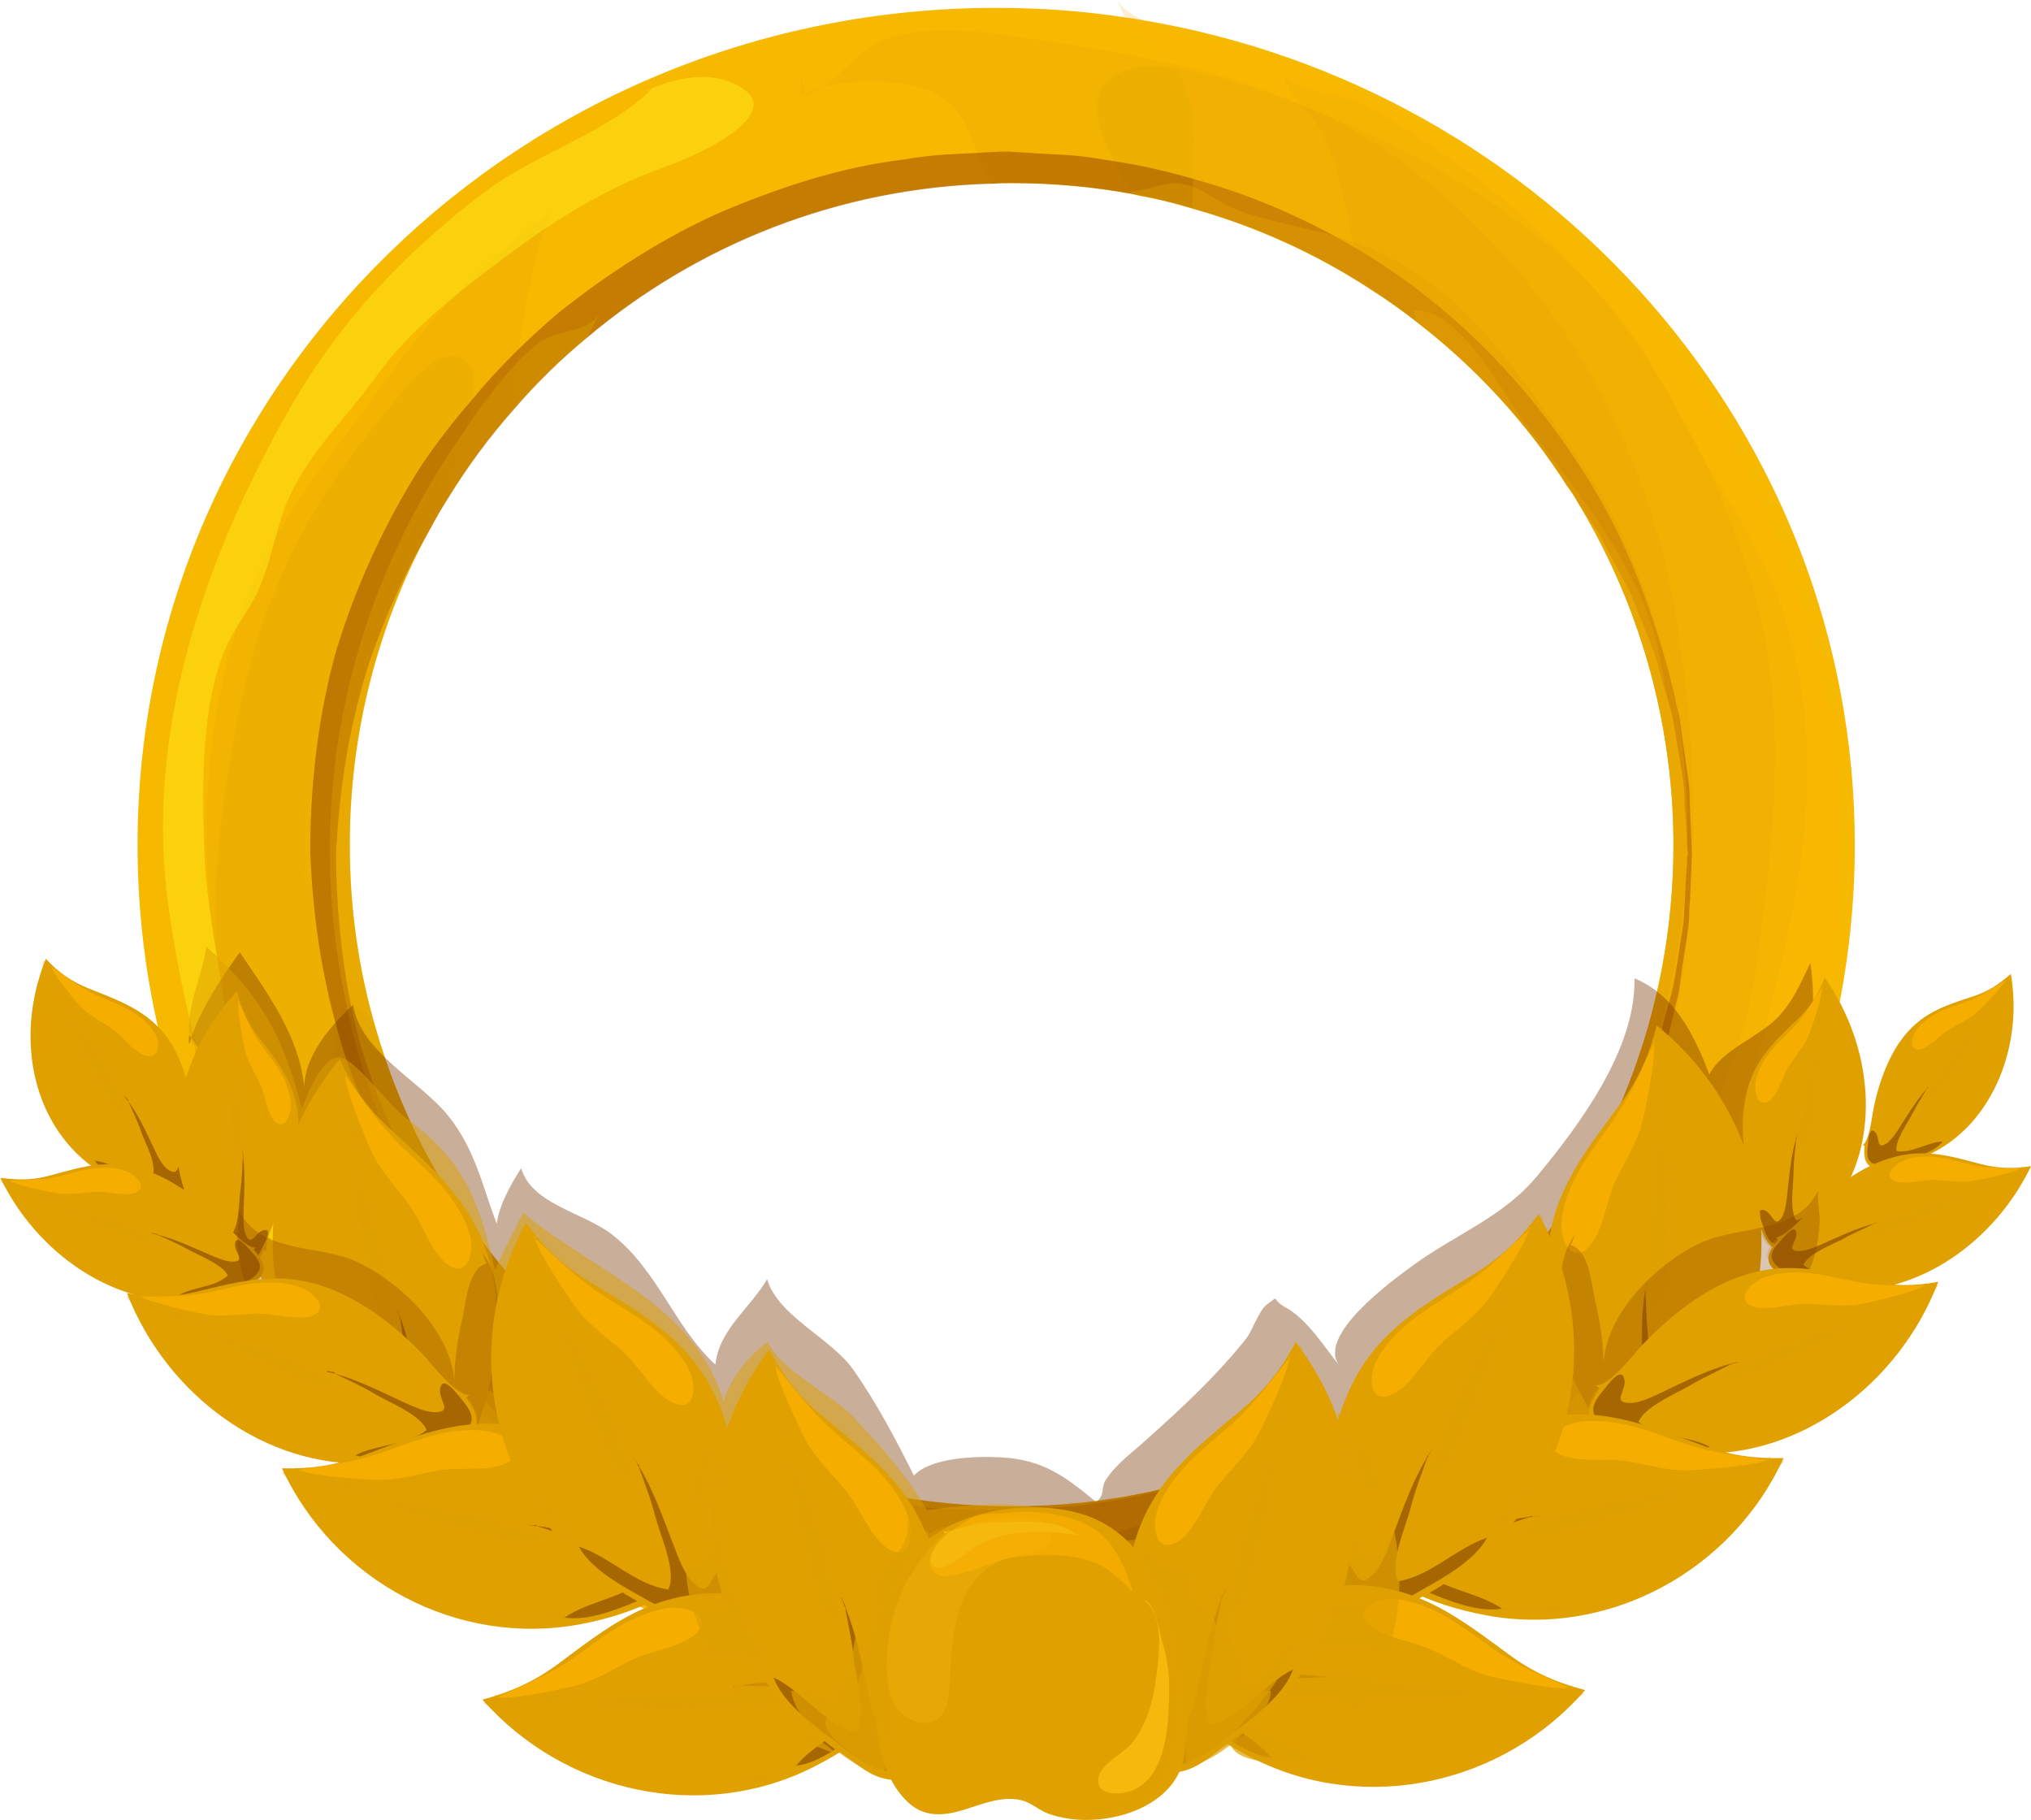 <?xml version="1.0" encoding="UTF-8"?>
<svg xmlns="http://www.w3.org/2000/svg" viewBox="0 0 59.36 53.19">
  <defs>
    <style>
      .cls-1 {
      opacity: .7;
      }

      .cls-1, .cls-2, .cls-3, .cls-4, .cls-5, .cls-6, .cls-7, .cls-8, .cls-9, .cls-10 {
      mix-blend-mode: multiply;
      }

      .cls-1, .cls-3, .cls-6, .cls-7, .cls-9, .cls-11 {
      fill: #dfa000;
      }

      .cls-2, .cls-3, .cls-12 {
      opacity: .3;
      }

      .cls-2, .cls-8 {
      fill: #834200;
      }

      .cls-13 {
      fill: #ffe91a;
      }

      .cls-13, .cls-4, .cls-6 {
      opacity: .5;
      }

      .cls-14 {
      fill: #f5ae00;
      }

      .cls-4 {
      fill: #934200;
      }

      .cls-5 {
      fill: #ffb30b;
      }

      .cls-5, .cls-9 {
      opacity: .2;
      }

      .cls-15, .cls-12 {
      fill: #f7b80e;
      }

      .cls-16 {
      isolation: isolate;
      }

      .cls-7, .cls-10 {
      opacity: .4;
      }

      .cls-8 {
      opacity: .6;
      }

      .cls-17 {
      fill: #f4ab00;
      }

      .cls-10 {
      fill: #793500;
      }

      .cls-18 {
      fill: #f7b900;
      }
    </style>
  </defs>
  <g class="cls-16">
    <g id="Layer_2">
      <g id="l1">
        <g>
          <g>
            <path class="cls-18"
              d="M33.4.59c-.17-.03-.34-.06-.51-.08-1.23-.19-2.49-.28-3.78-.28C15.26.23,4.02,11.18,4.02,24.69s11.24,24.46,25.09,24.46,25.1-10.95,25.1-24.46c0-12.08-8.99-22.12-20.81-24.1ZM28.99,5.37c.19-.02.39-.02.58-.02,1.21,0,2.39.11,3.53.32.04.01.09.02.13.03h.01c.55.1,1.08.23,1.61.39,1.85.52,3.59,1.31,5.16,2.33.48.3.94.63,1.39.98,1.73,1.33,3.23,2.96,4.41,4.81.11.14.21.3.3.46,1.42,2.34,2.36,5.01,2.68,7.87.08.71.12,1.42.12,2.15,0,4.94-1.86,9.44-4.91,12.86-1.61,1.82-3.56,3.33-5.76,4.42-.37.2-.76.37-1.14.54-.03.01-.06.02-.09.03-.01.01-.02.01-.02.01-.55.23-1.1.43-1.67.61-.19.06-.38.12-.58.17-.04.01-.07.02-.11.03-.14.04-.29.07-.44.11,0,0,0,0,0,0,0,0-.02,0-.03,0h-.02c-.34.08-.69.16-1.03.22-.08.02-.17.03-.25.05-.24.04-.48.07-.72.11-.16.02-.33.04-.49.06-.33.03-.67.06-1.01.08h-.07c-.33.02-.67.03-1,.03-1.89,0-3.71-.27-5.44-.78-.72-.21-1.42-.46-2.1-.75-.58-.24-1.14-.51-1.68-.81-1.49-.81-2.86-1.81-4.08-2.97-.04-.02-.07-.06-.1-.09h-.01c-.66-.63-1.26-1.3-1.82-2.02-1.52-1.92-2.67-4.14-3.36-6.55-.5-1.7-.76-3.51-.76-5.37,0-3.3.83-6.41,2.29-9.13.02-.04.04-.08.06-.11.17-.32.35-.63.55-.94.55-.89,1.17-1.73,1.86-2.51.66-.77,1.39-1.49,2.17-2.13,3.22-2.71,7.33-4.38,11.84-4.5Z" />
            <path class="cls-9"
              d="M51.37,27.97c-.29,2.16-1.03,4.09-2.03,5.97-.16.29-.32.57-.48.86-1.2,2.09-2.01,4.63-3.88,6.23-2.81,2.41-6.95,4.26-10.89,4.98-.01,0-.02,0-.03.01-.16.04-.32.06-.48.08-.98.17-1.95.26-2.87.27-1.42.01-2.84.01-4.25-.07-2.72-.15-5.39-.59-7.87-1.77-.57-.27-1.14-.58-1.69-.94-1.73-1.11-3.31-2.63-4.54-4.4-1.88-2.69-2.94-5.95-2.52-9.17.03-.25.07-.49.12-.74.05,0,.1.01.15.02.05.01.09.02.13.04.29.11.53.38.74.72.69,2.41,1.84,4.63,3.36,6.55.56.72,1.16,1.39,1.82,2.01h.01s.06.08.1.1c1.22,1.16,2.59,2.16,4.08,2.97.54.3,1.1.57,1.68.81.68.29,1.38.54,2.1.75,1.73.51,3.55.78,5.44.78.33,0,.67-.01,1-.03h.07c.34-.02.68-.05,1.01-.08.16-.02.33-.04.49-.06.24-.04.48-.07.72-.11.08-.02.17-.03.25-.05.34-.06.69-.14,1.03-.22h.02s.02,0,.03,0c0,0,0,0,0,0,.15-.04.3-.07.44-.11.04-.01.07-.02.11-.03.2-.05.39-.11.58-.17.57-.18,1.12-.38,1.67-.61,0,0,0,0,.02-.01.03-.01.06-.02.09-.03.38-.17.77-.34,1.14-.54,2.2-1.09,4.15-2.6,5.76-4.42,3.05-3.42,4.91-7.92,4.91-12.86,0-.73-.04-1.44-.12-2.15-.32-2.86-1.26-5.53-2.68-7.87-.09-.16-.19-.32-.3-.46-1.18-1.85-2.68-3.48-4.41-4.81-.45-.35-.91-.68-1.39-.98-.19-.38-.31-.78-.41-1.18-.02-.06-.04-.12-.05-.18-.33-1.38-.44-2.85-1.48-3.97-.01-.02-.03-.04-.05-.05-.07-.09-.15-.16-.23-.23l-.34-.69c.48.59,1.46.53,2.17.83.82.36,1.54.86,2.31,1.37,1.68,1.11,3.29,2.52,4.61,4.06.13.14.26.29.38.44.53.65,1.02,1.34,1.47,2.05.53.83,1.01,1.7,1.43,2.59.51,1.08.94,2.2,1.3,3.33,1.17,3.7.75,7.39.25,11.18Z" />
            <path class="cls-9"
              d="M52.14,17.97c-.53-1.69-1.45-3.03-2.32-4.51-.02-.04-.05-.08-.07-.12-.47-.79-.88-1.64-1.36-2.47-.36-.64-.76-1.27-1.24-1.83-.19-.23-.4-.45-.61-.66-2.16-2.24-5.03-3.89-7.88-5.05-.02,0-.04-.02-.06-.03-.18-.07-.35-.14-.53-.21-.02-.01-.03-.01-.05-.02-.82-.31-2.38-.88-3.64-1.07-.5-.07-.96-.09-1.3,0-1.36.34-1.14,1.5-.53,2.71.15.29.32.59.49.87.01.01.01.02.02.03.01.02.02.04.04.06.04.01.09.02.13.03h.01c.55.1,1.08.23,1.61.39,1.85.52,3.59,1.31,5.16,2.33.48.3.94.63,1.39.98,1.73,1.33,3.23,2.96,4.41,4.81.11.14.21.3.3.46,1.42,2.34,2.36,5.01,2.68,7.87.08.71.12,1.42.12,2.15,0,4.94-1.86,9.44-4.91,12.86-1.61,1.82-3.56,3.33-5.76,4.42-.37.2-.76.37-1.14.54-.03.01-.06.02-.09.03-.01.01-.02.01-.02.01-.55.23-1.1.43-1.67.61-.19.06-.38.12-.58.17-.04.01-.07.02-.11.03-.14.04-.29.07-.44.11,0,0,0,0,0,0,0,0-.02,0-.03,0h-.02c-.34.08-.69.16-1.03.22-.08.02-.17.03-.25.05-.24.04-.48.07-.72.11-.16.02-.33.04-.49.06-.33.03-.67.06-1.01.08h-.07c-.33.02-.67.03-1,.03-1.89,0-3.71-.27-5.44-.78-.72-.21-1.42-.46-2.1-.75-.58-.24-1.14-.51-1.68-.81-1.49-.81-2.86-1.81-4.08-2.97-.04-.02-.07-.06-.1-.09h-.01c-.66-.63-1.26-1.3-1.82-2.02-1.52-1.92-2.67-4.14-3.36-6.55-.5-1.7-.76-3.51-.76-5.37,0-3.3.83-6.41,2.29-9.13.02-.04.04-.08.06-.11.17-.32.35-.63.55-.94.55-.89,1.17-1.73,1.86-2.51.03-.48.08-.95.14-1.41,0-.14.03-.27.05-.4.17-1.21.41-2.39.73-3.48h0c.06-.24.13-.45.2-.67l-.11.24c-.97.69-1.88,1.5-2.72,2.39l-.02.02c-.69.73-1.34,1.53-1.92,2.35-1.12,1.57-2.32,2.99-3.26,4.65,0,0-.01,0-.01.02-.33.59-.62,1.2-.87,1.86-.09.24-.17.48-.25.73h0c-.7,2.21-1,4.67-.89,6.95.02.52.06,1.02.11,1.5v.03c.05.56.12,1.09.22,1.61,0,.02,0,.03.01.04.05.3.1.59.18.89,0,.02,0,.04.01.06.13.6.3,1.2.5,1.8,0,.01.01.02.01.03.3.88.67,1.78,1.13,2.72,1.94,3.97,4.42,7.48,8.11,9.87,2.98,1.93,7.35,3.72,10.87,3.93,3.77.23,7.37-.22,10.91-1.27,1.57-.46,2.72-1.3,3.93-2.4,1.18-1.08,2.49-1.74,3.66-2.88,2.06-2.04,3.5-4.41,4.55-6.99.55-1.35.99-2.76,1.36-4.21,1.04-4.08,1.83-7.86.53-12.01Z" />
            <path class="cls-9" d="M23.41,2.14c0,.18.09.41.12.6-.04.02-.08.05-.12.07v-.67Z" />
            <path class="cls-9"
              d="M23.53,2.74c.14-.07.29-.14.47-.19-.14.11-.3.2-.46.26,0-.02-.01-.04-.01-.07Z" />
            <path class="cls-9"
              d="M49.38,26.65s0,.04,0,.07c0,.13-.01.26-.03.41-.01.04-.01.08-.02.13-.2,1.98-.61,3.93-1.31,5.75-.32.86-.71,1.69-1.17,2.48-1.43,2.48-3.34,5.01-5.51,6.87-1.03.87-1.97,1.15-3.17,1.58-1.12.4-2,1.23-3.11,1.71-.31.13-.63.25-.96.36-.01,0-.02,0-.03.01-.18.05-.36.1-.54.15-2.14.55-4.49.54-6.65.55h-.04c-2.84,0-5.84-.55-8.24-2.19-.02-.01-.04-.03-.06-.04-2.08-1.42-4.34-3.38-6.17-5.3-.28-.29-.56-.59-.82-.88-1.92-2.14-3.36-4.43-4.45-7.1,0-.01-.01-.02-.01-.03-.19-.46-.33-.92-.45-1.4-.11-.44-.19-.89-.24-1.35-.01-.01-.01-.02-.01-.04-.02-.19-.04-.38-.06-.58v-.04c-.15-2.06.15-4.19.51-6.21.66-3.77,1.9-6.46,4.33-9.39.44-.53,1.8-2.47,2.55-1.5.16.2.16.58.09,1.01-.04.27-.11.56-.18.84-.15.55-.32,1.05-.37,1.3-.05.22-.09.46-.13.69-.2.31-.38.62-.55.94-.02.03-.04.07-.06.11-1.46,2.72-2.29,5.83-2.29,9.13,0,1.86.26,3.67.76,5.37.69,2.41,1.84,4.63,3.36,6.55.56.72,1.16,1.39,1.82,2.01h.01s.06.08.1.1c1.22,1.16,2.59,2.16,4.08,2.97.54.3,1.1.57,1.68.81.68.29,1.38.54,2.1.75,1.73.51,3.55.78,5.44.78.33,0,.67-.01,1-.03h.07c.34-.02.68-.05,1.01-.08.16-.02.33-.04.49-.06.24-.04.48-.07.72-.11.08-.02.17-.03.25-.05.34-.06.69-.14,1.03-.22h.02s.02,0,.03,0c0,0,0,0,0,0,.15-.04.3-.07.44-.11.04-.01.07-.02.11-.03.2-.05.39-.11.58-.17.57-.18,1.12-.38,1.67-.61,0,0,0,0,.02-.01.03-.01.06-.02.09-.03.38-.17.77-.34,1.14-.54,2.2-1.09,4.15-2.6,5.76-4.42,3.05-3.42,4.91-7.92,4.91-12.86,0-.73-.04-1.44-.12-2.15-.32-2.86-1.26-5.53-2.68-7.87-.09-.16-.19-.32-.3-.46-1.18-1.85-2.68-3.48-4.41-4.81-.45-.35-.91-.68-1.39-.98-1.57-1.02-3.31-1.81-5.16-2.33-.53-.16-1.06-.29-1.61-.39h-.01s-.09-.02-.13-.03c-1.14-.21-2.32-.32-3.53-.32-.19,0-.39,0-.58.02-.2-.27-.32-.58-.44-.9-.25-.66-.47-1.36-1.25-1.76-.76-.38-2.29-.45-3.3-.16.67-.45,1.19-1.21,2.03-1.47,1.35-.43,3.21-.09,4.57.11,1.25.19,2.48.39,3.68.67,1.29.29,2.54.66,3.74,1.18.2.08.39.17.58.26.02.01.04.02.06.03.8.39,1.58.86,2.33,1.42,4.36,3.27,7.16,7.96,8.02,13.46.42,2.7.6,5.6.37,8.44Z" />
            <path class="cls-4"
              d="M49.39,23.53c-.01-.23,0-.49-.05-.77-.04-.28-.08-.59-.13-.92-.06-.33-.08-.69-.17-1.06-.01-.04-.01-.07-.03-.11,0-.01,0-.02-.01-.04-.03-.17-.06-.34-.11-.51-.04-.17-.09-.34-.13-.53-.01-.02-.01-.05-.02-.07-.47-1.65-1.13-3.65-2.42-5.67-1.29-2.04-3.1-4.18-5.58-5.89-.37-.25-.75-.5-1.14-.72-.21-.13-.43-.26-.65-.37,0,0-.01,0-.02-.01-1.24-.67-2.59-1.23-4.05-1.63-.75-.22-1.53-.4-2.33-.52-.28-.05-.56-.09-.85-.13-.44-.06-.84-.06-1.27-.09l-.63-.04-.32-.02h-.2s-.17.01-.17.01c-.19,0-.37.02-.56.03-.7.03-1.41.06-2.12.19-1.8.21-3.58.79-5.32,1.52-1.72.76-3.35,1.81-4.86,3.02-.37.32-.73.65-1.08.99-.48.47-.95.97-1.37,1.49-.53.6-1.02,1.24-1.47,1.9-1.07,1.67-1.91,3.5-2.5,5.42-.54,1.92-.77,3.99-.76,5.93.07,1.76.31,3.45.77,5.09.07.26.15.53.23.79.59,1.73,1.37,3.36,2.33,4.88.08.14.16.27.25.4.57.81,1.2,1.59,1.85,2.31.01.01.01.02.02.02.63.69,1.3,1.34,1.99,1.94.48.39.98.76,1.48,1.12.02.01.03.02.05.03,1.02.73,2.09,1.37,3.21,1.89,1.38.6,2.78,1.12,4.22,1.42.33.07.67.13,1.01.18.91.2,1.76.21,2.61.28h.16s.09.02.09.02h.29s.03-.01.05-.01h.09l.65-.03c.44-.02.87,0,1.3-.06,1.15-.13,2.27-.35,3.34-.66,2.1-.6,4.02-1.51,5.66-2.64.61-.43,1.18-.89,1.74-1.34.51-.5,1.04-.97,1.5-1.46.44-.53.9-1.01,1.28-1.53.36-.53.74-1.03,1.07-1.54.64-.99,1.12-1.98,1.5-2.93.41-1,.7-1.94.94-2.79.1-.42.19-.82.29-1.19.08-.38.1-.74.16-1.07.04-.29.09-.55.12-.79.01-.05.01-.09.02-.13.02-.15.03-.28.03-.41,0-.12,0-.24.02-.36.04-.92.06-1.41.06-1.41,0,0-.02-.49-.06-1.42ZM49.31,25.03c0,.23-.03.47-.04.71-.01.18-.02.38-.03.61-.02.23-.01.49-.06.77-.05.28-.09.58-.14.91-.06.32-.1.68-.2,1.04-.1.37-.21.75-.32,1.17-.06.2-.11.41-.19.63-.08.21-.16.42-.25.64-.08.22-.18.44-.27.67-.09.23-.18.46-.31.68-.24.45-.49.92-.75,1.41-.3.46-.61.93-.93,1.43-.72.99-1.57,1.98-2.58,2.91-.92.85-1.95,1.66-3.11,2.37-.58.36-1.19.69-1.83,1-.35.17-.71.34-1.08.5h-.01c-.08.03-.16.07-.25.1-.53.22-1.08.42-1.64.58-.19.06-.38.12-.58.17-.04.01-.07.02-.11.03-.98.3-1.99.5-3.04.63-.41.06-.81.06-1.22.09l-.62.05h-.31s.01.02,0,.02h-.12s-.16-.01-.16-.01c-.65-.03-1.33-.02-1.98-.08-.02,0-.05,0-.07-.01-.09,0-.17-.01-.26-.02-.08-.01-.16-.03-.25-.04-.41-.06-.83-.09-1.26-.17-.27-.06-.54-.12-.81-.19-.15-.03-.3-.06-.46-.1-.43-.08-.84-.23-1.26-.37-.36-.13-.74-.23-1.09-.38-.06-.02-.12-.04-.17-.07-.2-.08-.39-.16-.59-.25-1.45-.64-2.83-1.48-4.13-2.48-1.04-.85-1.99-1.81-2.85-2.86,0,0-.01,0-.01-.01s-.01-.01-.01-.01c-.33-.41-.64-.81-.95-1.25-1.05-1.59-1.87-3.35-2.44-5.19-.12-.43-.23-.87-.32-1.32-.29-1.44-.42-2.93-.43-4.37.1-2,.4-3.84.99-5.66.45-1.31,1.02-2.57,1.71-3.75.02-.04.04-.08.06-.11.17-.32.35-.63.55-.94.55-.89,1.17-1.73,1.86-2.51.66-.77,1.39-1.49,2.17-2.13,3.22-2.71,7.33-4.38,11.84-4.5.19-.02.39-.02.58-.02,1.21,0,2.39.11,3.53.32.04.01.09.02.13.03h.01c.55.1,1.08.23,1.61.39,1.85.52,3.59,1.31,5.16,2.33.48.3.94.63,1.39.98,1.73,1.33,3.23,2.96,4.41,4.81.11.14.21.3.3.46.22.33.43.65.63.96.26.49.51.96.75,1.41.13.22.22.45.31.68.09.23.18.45.27.67.09.22.17.43.25.64.08.21.13.42.19.63.06.23.12.45.19.66.04.17.09.34.14.5.09.37.13.73.19,1.05.05.33.1.63.15.91.04.28.04.53.05.76.05.69.07,1.14.08,1.32h0s.01.06.01.08c0,0,0,.03-.01.09Z" />
            <path class="cls-7"
              d="M49.31,24.86v.17c0,.23-.03.47-.04.71-.09,1.31-.31,2.62-.64,3.9-.17.65-.34,1.27-.55,1.87-.25.78-.55,1.52-.89,2.23h0c-.29.62-.61,1.21-.98,1.78-.01.01-.01.02-.02.03,0,.01,0,.02-.02.03-.5.78-1.08,1.51-1.76,2.23-.23.24-.46.5-.69.75t-.02.02c-.89.98-1.8,2-2.8,2.73-.48.35-.97.62-1.48.85-.24.11-.48.21-.73.31-.88.35-1.79.63-2.7,1.02-.16.07-.33.14-.49.22-1.93.92-3.84,1.43-5.82,1.58-.02,0-.03.01-.05,0h-.19s-.1.01-.1.01c-1.2.08-2.41.01-3.67-.18-.3-.04-.59-.09-.89-.14-1.99-.37-3.64-1.22-5.36-2.28-.84-.52-1.87-1.18-2.81-1.97h-.01c-.82-.69-1.58-1.46-2.08-2.31-.01,0-.01-.01-.02-.02-.24-.41-.43-.83-.53-1.28,0,0-.01,0-.01-.01s-.01-.01-.01-.01c0-.01.01-.02.01-.02h-.01s-.02-.08-.03-.12c.66.71,1.42,1.25,2.24,1.66h.01s.06.08.1.1c1.22,1.16,2.59,2.16,4.08,2.97.54.3,1.1.57,1.68.81.68.29,1.38.54,2.1.75,1.73.51,3.55.78,5.44.78.33,0,.67-.01,1-.03h.07c.34-.02.68-.05,1.01-.08.16-.02.33-.04.49-.06.24-.04.48-.07.72-.11.08-.02.17-.03.25-.05.34-.06.69-.14,1.03-.22h.02s.02,0,.03,0c0,0,0,0,0,0,.15-.04.3-.07.44-.11.04-.01.07-.02.11-.03.2-.05.39-.11.58-.17.57-.18,1.12-.38,1.67-.61,0,0,0,0,.02-.01.03-.01.06-.02.09-.03.38-.17.77-.34,1.14-.54,2.2-1.09,4.15-2.6,5.76-4.42,3.05-3.42,4.91-7.92,4.91-12.86,0-.73-.04-1.44-.12-2.15-.32-2.86-1.26-5.53-2.68-7.87-.09-.16-.19-.32-.3-.46-1.18-1.85-2.68-3.48-4.41-4.81-.45-.35-.91-.68-1.39-.98-1.57-1.02-3.31-1.81-5.16-2.33-.53-.16-1.06-.29-1.61-.39h-.01l-.17-.09-.06-.03h.04c.5.01.9-.27,1.41-.23.15.02.29.05.42.1.46.18.83.51,1.33.69.87.32,1.81.47,2.73.72,0,.01.02.01.02.01.2.06.4.12.6.19.11.03.21.07.32.11,2.79,1.11,4.22,3.34,5.91,5.7,1.45,2.02,2.42,4.28,2.96,6.65,0,.02,0,.05.02.07.04.19.09.36.13.53.05.17.08.34.11.51.01.02.01.03.01.04.24,1.38.34,2.78.3,4.19Z" />
            <path class="cls-7"
              d="M30.57,44c-1.15.1-2.3.11-3.4.06-.02,0-.05,0-.07-.01-.09,0-.17-.01-.26-.02-.73-.04-1.46-.11-2.18-.24-1.06-.17-2.1-.42-3.12-.75-.11-.04-.23-.07-.34-.12-1.09-.37-2.15-.84-3.16-1.41-.02,0-.03-.02-.05-.03-.48-.27-.94-.5-1.38-.75h-.01c-.95-.52-1.81-1.08-2.58-2.07-.66-.85-1.16-1.92-1.62-2.97-.21-.47-.41-.93-.61-1.37-.76-1.64-1.33-3.32-1.68-5.02-1.2-5.68-.11-11.51,3.36-16.56.05-.07.1-.14.15-.22.4-.58.95-1.35,1.5-1.93.25-.26.5-.48.73-.63.54-.35,1.43-.22,1.73-.91l-.43.82c-.78.64-1.51,1.36-2.17,2.13-.69.78-1.31,1.62-1.86,2.51-.2.31-.38.62-.55.94-.02.03-.04.07-.06.11-1.46,2.72-2.29,5.83-2.29,9.13,0,1.86.26,3.67.76,5.37.69,2.41,1.84,4.63,3.36,6.55.56.72,1.16,1.39,1.82,2.01h.01s.06.08.1.1c1.22,1.16,2.59,2.16,4.08,2.97.54.3,1.1.57,1.68.81.68.29,1.38.54,2.1.75,1.73.51,3.55.78,5.44.78.33,0,.67-.01,1-.03Z" />
            <path class="cls-7"
              d="M44,37.55c-.24.35-.49.71-.76,1.06-.25.33-.51.65-.78.96-.59.67-1.23,1.27-1.93,1.7-.14.09-.29.17-.45.24-.48.24-1.02.43-1.58.6-.43.13-.86.25-1.28.37h-.01s-.08.02-.11.03c.38-.17.77-.34,1.14-.54,2.2-1.09,4.15-2.6,5.76-4.42Z" />
            <path class="cls-7"
              d="M48.79,22.54c-.32-2.86-1.26-5.53-2.68-7.87-.09-.16-.19-.32-.3-.46-1.18-1.85-2.68-3.48-4.41-4.81-.03-.11-.06-.22-.07-.33,1.39-.07,2.68,2.61,3.43,3.55,1.13,1.42,2.15,2.75,2.99,4.38.52,1.01.81,2.15.95,3.32.08.73.11,1.48.09,2.22Z" />
            <path class="cls-13"
              d="M19.07,2.58c-1.31,1.31-3.39,1.89-4.89,3.02-2.32,1.75-4.23,3.76-5.69,6.3-2.52,4.41-4.29,9.52-3.56,14.65.33,2.32.94,4.84,1.73,7.05.55,1.52,1.38,2.98,2.36,4.26.78,1.01,1.65,2.4,2.65,3.15-1.1-1.52-1.74-3.48-2.65-5.17-.99-1.82-2.11-3.73-2.36-5.82-.21-1.71-.63-3.46-.69-5.17-.06-1.85-.11-4.34.68-6.03.29-.61.72-1.1.97-1.73.27-.67.41-1.39.64-2.08.54-1.58,1.77-2.67,2.73-4,1.05-1.48,2.71-2.71,4.16-3.78,1.41-1.03,2.78-1.82,4.41-2.4.73-.26,3.75-1.58,1.84-2.41-.9-.39-1.94-.05-2.74.33l.38-.15Z" />
            <path class="cls-5"
              d="M16.27,38.72c-.9-.5-1.78-1.04-2.31-1.64h-.01c-.06-.08-.12-.15-.17-.23.18-.11.37-.19.56-.24.56.72,1.16,1.39,1.82,2.01h.01s.06.08.1.1Z" />
            <path class="cls-5"
              d="M22.03,42.5c-.11.06-.22.16-.32.28-.06.07-.12.16-.17.26-.06.1-.12.22-.17.35-.05-.16-.11-.32-.17-.47-.07-.16-.15-.32-.25-.46-.17-.28-.37-.53-.6-.77.54.3,1.1.57,1.68.81Z" />
            <path class="cls-5"
              d="M36.99,42.55s-.02.02-.03.03c-.32.26-.65.58-.97.91-.34.37-.67.74-.93,1.05-.31.35-.54.62-.64.72-.22.21-.52.53-.84.84-.02.03-.04.05-.06.07-.43.41-.89.81-1.23.96-.91.41-1.34-.19-2.39-.3-.9-.09-1.94.46-2.78.05-.09-.04-.17-.1-.25-.16-.15-.12-.28-.26-.41-.42-.3-.37-.57-.82-.79-1.18-.07-.11-.13-.2-.19-.29,0,0,0,0-.01,0-.18-.26-.47-.65-.81-1.03-.05-.05-.1-.11-.14-.16-.13-.13-.26-.26-.39-.38,1.73.51,3.55.78,5.44.78.33,0,.67-.01,1-.03h.07c.34-.02.68-.05,1.01-.08.16-.02.33-.04.49-.06.24-.04.48-.07.72-.11.08-.02.17-.03.25-.05.34-.06.69-.14,1.03-.22h.02s.02,0,.03,0c0,0,0,0,0,0,.15-.04.3-.07.44-.11.04-.01.07-.02.11-.03.2-.05.39-.11.58-.17.57-.18,1.12-.38,1.67-.61Z" />
            <path class="cls-5"
              d="M53.8,25.73c-.12,2.53-.69,6.71-3.05,8.19-.19.12-.36.21-.5.27-.54.22-.75.04-.91-.25-.23-.43-.34-1.12-1.29-.94-.01,0-.03,0-.04,0-.07.02-.14.05-.2.09-.21.12-.42.35-.62.64h0c-.36.51-.69,1.19-.98,1.78-.01.01-.01.02-.02.03,0,.01,0,.02-.02.03-.22.47-.42.86-.59,1.09-.54.71-1.18,1.33-1.86,1.89t-.02.02c-.4.35-.82.67-1.24.99-.82.64-1.64,1.25-2.38,1.94-.23.2-.45.42-.66.65-.23.25-.46.52-.66.8-.01-.2-.04-.36-.07-.49-.05-.16-.11-.28-.19-.36-.06-.06-.13-.1-.2-.13-.02,0-.04-.01-.06-.01,2.2-1.09,4.15-2.6,5.76-4.42,3.05-3.42,4.91-7.92,4.91-12.86,0-.73-.04-1.44-.12-2.15-.32-2.86-1.26-5.53-2.68-7.87-.09-.16-.19-.32-.3-.46-1.18-1.85-2.68-3.48-4.41-4.81-.45-.35-.91-.68-1.39-.98-1.57-1.02-3.31-1.81-5.16-2.33,0-.21.01-.43.02-.64,0-.07,0-.15,0-.22.05-1.18.11-2.32-.5-3.23-.03-.05-.06-.1-.1-.14-.26-.36-.64-.67-1.18-.94l-.21-.41-.25-.51c.14.23.41.43.76.59,1.2.58,3.32.83,4.26,1.22,2.04.83,3.97,1.93,5.78,3.16,4.36,2.95,6.77,6.41,8.72,11.33,1.24,3.11,1.78,6.04,1.64,9.43Z" />
          </g>
          <g>
            <path class="cls-10"
              d="M5.54,30.5c.24-.89.92-1.92,1.47-2.67.8,1.19,1.76,2.47,1.88,3.96.01-.96.8-1.84,1.43-2.43.2,1.36,1.93,2.22,2.75,3.21.84,1.02,1.05,2.19,1.45,3.19.07-.56.41-1.14.71-1.62.33,1.08,1.84,1.28,2.7,1.97,1.31,1.05,1.8,2.69,2.98,3.77.1-1.03,1.03-1.66,1.51-2.5.31,1.08,1.88,1.73,2.52,2.65.69.98,1.25,2.05,1.77,3.09.51-.54,1.84-.57,2.57-.53,1.21.07,1.86.56,2.75,1.3.29-.2.12-.39.3-.66.31-.47.78-.79,1.2-1.18,1.02-.91,2.04-1.86,2.89-2.93.19-.24.38-.84.61-1,.4-.29.1-.16.53.08.65.35,1.16,1.18,1.61,1.74-.76-.88,1.55-2.54,2.14-2.97,1.23-.9,2.64-1.41,3.63-2.62,1.22-1.47,2.88-3.7,2.83-5.76,1.18.49,1.74,1.64,2.19,2.81.36-.72,1.42-1.08,1.98-1.65.46-.47.7-1.04.97-1.61.58,3.84-2.09,8.22-5.02,10.46-4.08,3.13-8.53,5.71-13.15,7.92-2.02.97-4.15,1.46-6.39,1-2.31-.47-4.3-1.95-6.14-3.4-1.06-.83-2.59-2.11-3.96-2.15-1.53-.05-3.09-.62-4.3-1.6-2.07-1.68-3.23-4.25-5.4-5.81-.86-.62-1.98-1.19-2.4-2.22-.25-.6-.13-1.66-.63-2.08v.23Z" />
            <path class="cls-6"
              d="M5.85,30.66c-.84-.35.18-2.35.17-3,1.62,1.42,2.29,2.71,2.8,4.74.16-.4.6-1.58,1.14-1.5.43.07,1.49,1.49,1.91,1.78,1.71,1.22,2.14,2.45,2.6,4.45.2-.53.55-1.15.82-1.69,2.1,1.75,4.97,2.64,5.86,5.51.16-.62.77-1.39,1.29-1.73.45.91,1.83,1.47,2.53,2.22.78.83,1.56,1.71,2.12,2.69.74-.09,4.95-.7,3.71,1.18-.47.71-1.6,1.45-2.25,2.01-.82.7-1.69,1.36-2.7.76-.87-.52-1.83-1.24-2.59-1.93-.91-.83-1.62-1.15-2.71-1.64-.86-.38-1.41-1.16-2.23-1.6-.79-.44-1.67-.28-2.49-.59-1.12-.42-2.1-2.05-2.81-3.02-.85-1.17-1.68-2.32-2.68-3.38-.45-.48-.89-1.06-1.46-1.4-.4-.24-.9-.32-1.28-.61-.73-.57-2.05-2.54-1.9-3.54l.15.31Z" />
            <g>
              <g>
                <path class="cls-11"
                  d="M54.43,33.47c.22-.12.28-.87.34-1.13.14-.67.39-1.37.76-1.9.59-.84,1.31-1.05,2.16-1.33.43-.14.74-.35,1.08-.65.36,2.07-.5,4.23-2.14,5.15-.36.2-.71.34-1.11.42-.22.04-.47.15-.7.11-.32-.05-.35-.33-.32-.67.03-.02.02.02.04.02l-.12-.03Z" />
                <path class="cls-3"
                  d="M58.72,28.59c-.19.86-.96,1.43-1.47,2.06-.3.37-.53.81-.81,1.21-.25.35-.53.67-.76,1.04-.19.3-.51.99-.82,1.12-.42.17-.44-.39-.32-.68.23-.52.29-1.08.46-1.62.11-.36.2-.72.39-1.03.18-.3.47-.5.71-.73-.03.22-.25.44-.35.64-.14.29-.27.6-.33.93-.03.16-.14.59.09.55.08,0,.23-.29.28-.36.15-.21.28-.43.44-.63.5-.64,1.24-.95,1.8-1.51.28-.27.75-.59.78-1.06-.03.02-.09.05-.12.09l.02-.02Z" />
                <path class="cls-3"
                  d="M58.68,28.63c-.13.54-.7.97-1.04,1.34-.46.51-.9,1-1.31,1.56-.2.26-.42.49-.61.75-.13.18-.23.43-.43.53-.39.19-.25-.52-.25-.79-.27.02-.42,1.17-.45,1.43-.03.2-.04.45.19.46.28,0,.64-.69.81-.92.6-.79,1.12-1.67,1.75-2.42.41-.49.79-1.05,1.11-1.62.06-.1.19-.32.15-.38l.08.05Z" />
                <path class="cls-3"
                  d="M58.66,28.65c-.21.2-.39.53-.59.76-.27.33-.52.66-.77,1-.25.33-.49.65-.73.99-.13.18-.43.49-.46.72.28.01.67-.29.9-.46.36-.25.7-.58,1-.93.36-.42.79-1.13.78-1.76-.03.51.06.99-.06,1.49-.1.44-.27.93-.51,1.3-.36.57-.79,1.06-1.29,1.46-.38.3-.79.52-1.23.68-.27.1-1.16.33-.81-.31.47-.89,1.1-1.63,1.71-2.39.35-.44.75-.82,1.1-1.27.13-.18.81-.94.76-1.12l.21-.16Z" />
                <path class="cls-1"
                  d="M58.67,28.73c-.66.71-1.23,1.48-1.81,2.28-.31.42-.63.83-.93,1.26-.17.24-.39.7-.61.85-.45.31-.16-.97-.54-.23-.14.28-.43.91-.12,1.15.34.26.99-.13,1.32-.27.28-.12.56-.23.81-.4.22-.15.62-.4.73-.66-.24-.04-.61.27-.83.37-.15.07-.7.39-.84.21-.18-.23.74-1.29.87-1.49.36-.56.75-1.1,1.07-1.69.14-.26.31-.51.47-.76.14-.21.36-.41.42-.66-.03.01-.06.02-.08.04h.06Z" />
              </g>
              <path class="cls-14"
                d="M58.62,28.65c-.36.22-.71.46-1.11.61-.38.14-.77.24-1.13.49-.2.14-.41.33-.48.6-.08.32.12.38.35.27.26-.13.48-.4.74-.55.25-.15.52-.26.75-.45.13-.11.93-.91.86-.99l.02.02Z" />
              <path class="cls-8"
                d="M56.42,31.71c-.33.32-.63.81-.89,1.22-.1.16-.25.39-.4.49-.31.19-.17-.18-.33-.34-.16-.17-.2.22-.21.39-.02.2-.04.4.1.5.25.17.75,0,1.01-.08.34-.09.83-.22,1.08-.53-.43.01-.9.35-1.35.28-.05-.31.33-.83.46-1.09.14-.27.29-.5.45-.77,0,.05-.02.02-.04.04l.12-.11Z" />
            </g>
            <g>
              <g>
                <path class="cls-11"
                  d="M51.38,35.96c.17-.24-.15-1.06-.22-1.36-.19-.77-.29-1.62-.17-2.37.18-1.18.82-1.74,1.55-2.45.37-.35.59-.72.79-1.21,1.42,2.02,1.62,4.71.4,6.47-.27.38-.56.7-.92.98-.21.16-.4.38-.66.46-.35.1-.53-.18-.67-.56.03-.04.03,0,.05,0l-.14.03Z" />
                <path class="cls-3"
                  d="M53.32,28.73c.24.99-.26,1.98-.48,2.89-.12.54-.13,1.11-.22,1.67-.07.49-.21.96-.26,1.47-.04.41-.02,1.29-.28,1.58-.34.38-.65-.21-.67-.57-.03-.65-.25-1.28-.35-1.94-.06-.43-.15-.85-.12-1.28.03-.4.23-.76.36-1.12.08.25-.03.59-.03.85,0,.38.03.77.13,1.15.05.18.16.68.37.54.08-.05.09-.42.11-.52.04-.3.07-.59.13-.88.18-.92.79-1.6,1.09-2.47.15-.42.48-.99.27-1.49-.02.04-.06.1-.08.15v-.03Z" />
                <path class="cls-3"
                  d="M53.3,28.79c.14.64-.23,1.37-.39,1.92-.21.76-.42,1.49-.56,2.29-.07.37-.19.71-.25,1.09-.04.25-.02.57-.17.76-.3.38-.52-.42-.66-.71-.27.15.16,1.43.26,1.73.08.22.18.49.43.39.29-.13.31-1.04.37-1.36.21-1.12.31-2.31.58-3.4.18-.72.28-1.5.33-2.25,0-.13.03-.43-.04-.47l.1.02Z" />
                <path class="cls-3"
                  d="M53.29,28.83c-.12.31-.14.75-.22,1.09-.11.47-.2.95-.29,1.43-.08.46-.18.92-.25,1.39-.04.26-.2.72-.11.98.29-.12.54-.63.7-.92.24-.44.42-.95.55-1.46.16-.62.24-1.58-.09-2.24.22.55.56,1.02.7,1.61.12.51.19,1.12.13,1.62-.08.78-.27,1.5-.59,2.16-.24.51-.55.94-.93,1.31-.23.23-1.02.91-.99.06.04-1.17.31-2.26.55-3.36.14-.63.36-1.23.48-1.87.05-.24.36-1.38.21-1.54l.13-.27Z" />
                <path class="cls-1"
                  d="M53.35,28.89c-.32,1.07-.52,2.16-.71,3.29-.1.6-.23,1.18-.32,1.78-.05.33-.04.92-.2,1.19-.31.55-.66-.95-.67.02,0,.36.02,1.16.46,1.27.48.11.95-.62,1.22-.92.23-.26.46-.51.64-.82.15-.26.44-.72.42-1.05-.27.07-.49.57-.67.79-.12.15-.52.76-.75.63-.3-.16.11-1.72.14-2,.09-.77.22-1.53.24-2.3.01-.34.06-.69.1-1.02.03-.29.16-.6.1-.9-.02.03-.04.05-.06.08l.06-.03Z" />
              </g>
              <path class="cls-14"
                d="M53.25,28.85c-.26.41-.5.82-.83,1.17-.32.33-.68.63-.91,1.06-.13.24-.25.55-.19.86.08.38.32.35.5.12.21-.26.29-.65.49-.94.18-.28.4-.52.54-.83.08-.18.5-1.41.38-1.46h.03Z" />
              <path class="cls-8"
                d="M52.54,33.14c-.18.5-.24,1.16-.3,1.72-.02.22-.06.54-.16.71-.22.35-.26-.11-.51-.2-.26-.1-.09.33-.02.52.08.22.15.44.36.47.34.06.77-.37,1-.57.3-.26.74-.63.84-1.08-.43.22-.75.81-1.25.95-.21-.31-.08-1.04-.08-1.38,0-.36.05-.68.08-1.03.02.05-.01.03-.03.06l.07-.18Z" />
            </g>
            <g>
              <g>
                <path class="cls-11"
                  d="M51.89,36.16c.29.02.86-.66,1.08-.87.58-.55,1.28-1.07,2-1.35,1.12-.44,1.94-.18,2.93.08.5.13.93.14,1.46.06-1.06,2.22-3.32,3.77-5.49,3.61-.47-.04-.9-.12-1.32-.29-.25-.1-.54-.15-.73-.33-.26-.25-.1-.54.16-.85.05,0,0,.03.02.04l-.09-.1Z" />
                <path class="cls-3"
                  d="M59.22,34.15c-.76.71-1.87.78-2.78,1.05-.53.17-1.04.45-1.58.66-.47.18-.95.31-1.42.52-.38.17-1.15.64-1.53.56-.51-.1-.15-.66.16-.85.55-.36.99-.86,1.52-1.28.35-.27.67-.56,1.07-.75.37-.17.78-.18,1.16-.25-.18.19-.53.27-.76.4-.33.2-.66.41-.94.69-.13.13-.52.48-.29.59.09.04.41-.13.5-.17.28-.11.56-.24.84-.33.9-.31,1.8-.13,2.72-.31.44-.09,1.11-.1,1.45-.53-.05,0-.12,0-.17,0h.04Z" />
                <path class="cls-3"
                  d="M59.15,34.17c-.49.44-1.31.49-1.88.64-.77.21-1.52.39-2.29.68-.36.13-.72.2-1.08.34-.24.09-.51.27-.75.24-.49-.06.11-.65.29-.92-.27-.16-1.18.86-1.39,1.09-.16.18-.34.41-.13.56.25.18,1.07-.26,1.38-.38,1.09-.38,2.18-.9,3.27-1.22.72-.21,1.46-.52,2.14-.86.12-.06.39-.19.39-.27l.04.1Z" />
                <path class="cls-3"
                  d="M59.12,34.18c-.33.06-.72.26-1.07.37-.47.14-.94.31-1.4.48-.46.16-.9.31-1.35.5-.24.1-.74.19-.92.4.25.19.82.14,1.16.13.51-.02,1.05-.12,1.56-.27.63-.18,1.51-.59,1.92-1.21-.37.46-.62.99-1.06,1.4-.39.36-.89.73-1.36.94-.72.32-1.45.52-2.2.59-.56.05-1.09,0-1.62-.12-.32-.08-1.31-.41-.55-.81,1.04-.56,2.14-.88,3.22-1.23.63-.2,1.26-.32,1.88-.53.24-.08,1.4-.39,1.46-.6l.3-.02Z" />
                <path class="cls-1"
                  d="M59.09,34.26c-1.1.27-2.16.65-3.24,1.06-.57.21-1.15.4-1.72.62-.32.13-.83.43-1.15.44-.63.02.51-1.04-.35-.57-.32.18-1.01.61-.89,1.03.14.47,1.02.49,1.42.57.34.06.68.13,1.04.13.3,0,.86,0,1.13-.18-.19-.19-.75-.12-1.03-.16-.19-.03-.92-.06-.93-.32,0-.34,1.57-.78,1.83-.89.72-.31,1.45-.58,2.14-.96.31-.17.63-.3.95-.44.27-.12.62-.16.84-.37-.03,0-.07-.01-.1-.02l.06.04Z" />
              </g>
              <path class="cls-14"
                d="M59.08,34.15c-.49-.02-.97,0-1.45-.11-.46-.11-.89-.26-1.39-.24-.28.01-.61.06-.85.27-.29.26-.15.45.14.48.34.04.72-.08,1.07-.07.33.02.65.08,1,.04.2-.02,1.49-.29,1.48-.41v.04Z" />
              <path class="cls-8"
                d="M54.95,35.72c-.53.1-1.14.39-1.66.62-.2.09-.5.22-.71.22-.42,0-.04-.28-.08-.54-.04-.26-.33.09-.47.25-.15.17-.31.35-.23.54.12.32.71.47,1,.56.38.12.93.31,1.37.17-.41-.26-1.08-.23-1.46-.58.16-.34.87-.6,1.17-.76.31-.18.62-.3.94-.46-.03.05-.03,0-.07.01l.19-.03Z" />
            </g>
            <g>
              <g>
                <path class="cls-11"
                  d="M46.79,42.5c.24-.46-.51-1.57-.71-1.99-.51-1.1-.89-2.37-.86-3.59.04-1.93,1.01-3.14,2.12-4.64.56-.75.86-1.44,1.08-2.31,2.94,2.36,3.94,6.44,2.22,9.85-.38.75-.81,1.4-1.37,2.02-.33.36-.61.82-1.04,1.07-.59.34-.96,0-1.29-.5.04-.07.06,0,.08-.02l-.23.12Z" />
                <path class="cls-3"
                  d="M48.44,30.2c.65,1.42.01,3.22-.14,4.75-.09.9.04,1.8.02,2.71-.01.8-.14,1.61-.11,2.42.02.67.27,2.03-.11,2.61-.51.79-1.17.04-1.29-.52-.21-1-.73-1.85-1.06-2.82-.21-.63-.47-1.25-.51-1.92-.03-.64.23-1.3.37-1.92.2.34.09.93.15,1.33.09.59.23,1.18.5,1.71.13.26.43.98.78.63.12-.12.06-.7.06-.85,0-.49,0-.96.02-1.44.1-1.53.99-2.92,1.31-4.43.16-.73.59-1.79.11-2.47-.03.08-.09.19-.1.28v-.06Z" />
                <path class="cls-3"
                  d="M48.43,30.32c.4.91-.08,2.25-.22,3.19-.19,1.3-.38,2.54-.43,3.86-.03.61-.16,1.21-.17,1.82,0,.42.1.9-.12,1.27-.44.76-1-.38-1.31-.75-.43.38.62,2.14.86,2.55.18.31.44.67.83.38.47-.35.29-1.78.32-2.32.1-1.85-.01-3.75.2-5.59.14-1.21.13-2.47.03-3.68-.02-.2-.05-.67-.17-.71l.19-.03Z" />
                <path class="cls-3"
                  d="M48.42,30.38c-.13.55-.06,1.23-.12,1.82-.09.79-.13,1.59-.17,2.38-.04.77-.09,1.53-.1,2.3,0,.42-.18,1.23.04,1.58.48-.35.79-1.28.99-1.81.32-.82.51-1.71.62-2.58.13-1.05.04-2.58-.69-3.43.52.72,1.21,1.28,1.59,2.11.33.73.6,1.63.62,2.44.04,1.25-.12,2.48-.52,3.68-.3.92-.72,1.74-1.3,2.54-.35.49-1.56,1.97-1.71.63-.21-1.83,0-3.68.16-5.51.09-1.06.33-2.11.4-3.17.03-.41.3-2.35.01-2.52l.16-.49Z" />
                <path class="cls-1"
                  d="M48.53,30.45c-.3,1.84-.38,3.63-.45,5.49-.03.98-.12,1.96-.14,2.93,0,.55.15,1.46-.06,1.97-.4,1.01-1.37-1.12-1.17.38.08.57.31,1.8,1.1,1.73.86-.08,1.5-1.46,1.9-2.1.33-.52.68-1.04.91-1.61.2-.49.6-1.37.48-1.86-.45.25-.71,1.15-.97,1.59-.17.29-.73,1.46-1.16,1.39-.56-.09-.22-2.73-.23-3.18-.02-1.24.03-2.49-.12-3.71-.07-.54-.06-1.1-.07-1.64,0-.46.15-1.03-.04-1.46-.03.05-.07.1-.09.16l.1-.08Z" />
              </g>
              <path class="cls-14"
                d="M48.35,30.43c-.35.77-.67,1.55-1.17,2.27-.48.69-1.02,1.34-1.33,2.14-.17.45-.31.99-.13,1.44.23.54.63.38.89-.08.3-.52.36-1.18.62-1.72.26-.52.57-1.02.74-1.58.1-.32.53-2.46.32-2.48h.06Z" />
              <path class="cls-8"
                d="M48.13,37.49c-.2.87-.14,1.93-.11,2.84,0,.35.03.87-.11,1.19-.3.66-.48-.03-.93-.04-.46-.02-.07.56.09.82.18.3.37.61.74.54.61-.1,1.25-1,1.6-1.43.45-.56,1.13-1.39,1.2-2.14-.7.58-1.11,1.66-1.94,2.15-.44-.37-.39-1.56-.47-2.09-.08-.56-.08-1.07-.11-1.63.05.06,0,.05-.03.11l.08-.32Z" />
            </g>
            <path class="cls-2"
              d="M45.92,36.39c.53.16.59,1.14.69,1.57.16.68.27,1.38.26,2.08-.07-1.54,1.55-3.16,2.91-3.75,1.1-.48,2.74-.23,3.36-1.49-.04.32.07.67.04,1-.04.52-.13,1.02-.38,1.49-.63,1.2-1.82,2.11-2.88,2.92-.8.61-1.87,1.18-2.85,1.45-.49.13-.98.2-1.47.34-.41.12-.97.54-1.4.33.22-.57.67-1.07.87-1.67.21-.63.36-1.32.46-1.98.13-.84-.07-1.88.51-2.6l-.13.31Z" />
            <g>
              <g>
                <path class="cls-11"
                  d="M46.65,40.48c.41.03,1.09-.91,1.37-1.2.73-.76,1.62-1.48,2.56-1.87,1.49-.62,2.64-.3,4.05.02.7.16,1.3.16,2.02.03-1.15,3.01-4.06,5.14-7.06,5.01-.66-.03-1.26-.13-1.86-.35-.35-.12-.77-.18-1.06-.42-.39-.33-.21-.72.09-1.14.06,0,.02.04.03.06l-.14-.13Z" />
                <path class="cls-3"
                  d="M56.47,37.57c-.94.97-2.47,1.1-3.68,1.5-.71.24-1.38.64-2.08.93-.62.26-1.27.44-1.88.73-.51.24-1.5.89-2.03.8-.72-.11-.29-.87.11-1.15.72-.49,1.25-1.18,1.93-1.75.44-.38.85-.78,1.36-1.03.48-.24,1.05-.27,1.56-.38-.22.27-.7.38-.99.56-.43.27-.85.57-1.2.96-.16.18-.66.66-.31.8.12.05.55-.2.67-.25.37-.16.74-.33,1.11-.47,1.2-.44,2.47-.24,3.7-.51.6-.13,1.51-.16,1.92-.75-.06,0-.17,0-.24.02h.04Z" />
                <path class="cls-3"
                  d="M56.37,37.59c-.61.61-1.74.7-2.5.92-1.04.29-2.04.57-3.07.98-.48.19-.96.29-1.44.49-.32.13-.67.38-1,.34-.68-.07.06-.88.28-1.24-.39-.2-1.51,1.19-1.77,1.51-.19.24-.41.55-.1.75.38.24,1.43-.38,1.85-.54,1.45-.55,2.88-1.28,4.34-1.74.96-.3,1.93-.74,2.83-1.22.15-.09.51-.27.5-.37l.07.13Z" />
                <path class="cls-3"
                  d="M56.33,37.61c-.45.09-.96.37-1.42.52-.62.21-1.25.44-1.86.69-.6.23-1.2.45-1.79.71-.32.14-.99.29-1.2.57.37.24,1.16.16,1.61.13.7-.04,1.43-.2,2.12-.4.84-.26,1.99-.85,2.48-1.68-.44.63-.71,1.34-1.27,1.91-.49.5-1.12,1-1.74,1.29-.95.45-1.93.75-2.94.86-.77.08-1.5.04-2.25-.12-.45-.1-1.86-.5-.87-1.07,1.36-.78,2.83-1.24,4.27-1.75.84-.29,1.69-.46,2.52-.77.32-.12,1.87-.57,1.93-.85l.41-.04Z" />
                <path class="cls-1"
                  d="M56.29,37.71c-1.48.4-2.87.94-4.32,1.52-.76.3-1.53.57-2.28.89-.42.18-1.08.6-1.53.62-.87.04.55-1.41-.56-.75-.42.25-1.31.84-1.08,1.41.26.62,1.46.63,2.04.72.47.08.95.16,1.44.14.42-.01,1.18-.01,1.53-.27-.29-.25-1.04-.14-1.44-.19-.26-.03-1.28-.05-1.33-.41-.06-.45,2.05-1.09,2.39-1.24.94-.43,1.92-.83,2.82-1.35.4-.23.83-.42,1.25-.61.35-.17.82-.24,1.11-.52-.04,0-.09-.01-.14-.02l.08.05Z" />
              </g>
              <path class="cls-14"
                d="M56.27,37.57c-.67,0-1.34.02-2.01-.11-.64-.12-1.26-.31-1.95-.27-.38.02-.83.1-1.14.39-.36.36-.14.6.26.64.47.04.98-.13,1.46-.12.46.02.92.09,1.38.03.27-.04,2.01-.43,1.98-.6v.05Z" />
              <path class="cls-8"
                d="M50.8,39.8c-.72.15-1.52.55-2.21.88-.27.13-.66.32-.94.32-.58,0-.08-.38-.18-.71-.09-.35-.45.14-.61.34-.19.23-.38.48-.25.74.21.43,1.05.6,1.45.72.53.15,1.32.38,1.91.19-.6-.33-1.52-.27-2.08-.73.18-.45,1.11-.83,1.5-1.06.41-.24.81-.42,1.23-.64-.03.06-.04.01-.09.02l.26-.05Z" />
            </g>
            <g>
              <g>
                <path class="cls-11"
                  d="M39.95,44.39c.49.1,1.35-.87,1.7-1.16.91-.76,2.02-1.43,3.17-1.73,1.82-.46,3.2.1,4.88.72.84.31,1.56.41,2.43.39-1.51,3.29-5.11,5.27-8.72,4.59-.79-.15-1.51-.37-2.23-.72-.42-.21-.92-.34-1.25-.67-.46-.45-.23-.88.16-1.31.08.02.02.05.03.07l-.17-.18Z" />
                <path class="cls-3"
                  d="M51.92,42.69c-1.18.96-3.03.85-4.5,1.11-.87.15-1.69.5-2.54.72-.76.2-1.55.29-2.3.53-.62.2-1.84.78-2.48.59-.86-.26-.31-1.06.18-1.31.88-.46,1.56-1.15,2.39-1.71.54-.36,1.06-.76,1.69-.96.59-.2,1.28-.13,1.9-.17-.27.27-.86.32-1.21.48-.53.24-1.05.52-1.49.9-.21.18-.82.65-.41.87.15.08.67-.13.82-.17.46-.13.9-.26,1.36-.36,1.46-.31,2.98.14,4.48.04.73-.05,1.83.07,2.34-.55-.08,0-.2-.03-.29-.02h.06Z" />
                <path class="cls-3"
                  d="M51.8,42.71c-.76.6-2.13.51-3.05.63-1.27.16-2.48.31-3.74.61-.58.13-1.18.17-1.76.32-.39.1-.82.32-1.23.23-.82-.2.11-1.01.39-1.39-.46-.3-1.87,1.12-2.19,1.45-.24.24-.52.57-.15.85.44.34,1.75-.2,2.26-.31,1.77-.39,3.53-.99,5.31-1.27,1.17-.19,2.36-.53,3.46-.94.19-.07.62-.22.62-.34l.08.17Z" />
                <path class="cls-3"
                  d="M51.74,42.71c-.54.02-1.17.26-1.73.36-.77.13-1.53.3-2.28.47-.74.16-1.46.31-2.19.51-.39.1-1.2.16-1.48.45.44.34,1.39.38,1.94.43.85.08,1.73.02,2.57-.11,1.03-.15,2.44-.64,3.07-1.52-.56.66-.91,1.44-1.61,2-.61.49-1.39.97-2.15,1.2-1.17.36-2.36.54-3.59.49-.94-.03-1.82-.21-2.7-.52-.54-.19-2.22-.9-1-1.39,1.68-.67,3.46-.95,5.22-1.29,1.02-.19,2.06-.25,3.07-.46.39-.08,2.28-.34,2.37-.64l.5.02Z" />
                <path class="cls-1"
                  d="M51.7,42.83c-1.8.21-3.51.6-5.27,1.03-.93.22-1.88.4-2.79.64-.51.14-1.33.51-1.87.46-1.05-.1.72-1.54-.65-.96-.51.22-1.62.75-1.36,1.45.28.76,1.74.98,2.43,1.19.57.17,1.14.35,1.73.41.51.05,1.43.19,1.86-.05-.34-.34-1.26-.34-1.73-.46-.31-.08-1.54-.28-1.58-.7-.05-.54,2.52-.91,2.94-1.03,1.16-.34,2.35-.63,3.46-1.08.49-.2,1.02-.34,1.53-.49.43-.13,1-.13,1.36-.41-.05-.02-.11-.04-.16-.05l.1.07Z" />
              </g>
              <path class="cls-14"
                d="M51.68,42.67c-.81-.12-1.62-.21-2.41-.47-.77-.26-1.51-.59-2.34-.66-.46-.04-1-.03-1.38.26-.46.35-.2.67.29.79.56.13,1.19.02,1.77.12.56.1,1.1.26,1.66.26.32,0,2.44-.16,2.41-.36v.06Z" />
              <path class="cls-8"
                d="M44.99,44.3c-.87.05-1.85.38-2.7.64-.32.1-.81.26-1.15.21-.69-.1-.09-.44-.18-.86-.1-.43-.55.08-.75.29-.24.24-.48.5-.34.81.24.54,1.24.88,1.73,1.08.64.27,1.58.67,2.3.54-.71-.49-1.83-.57-2.48-1.2.23-.5,1.38-.77,1.85-.97.5-.22.99-.35,1.51-.53-.04.07-.05,0-.11,0h.32Z" />
            </g>
            <g>
              <g>
                <path class="cls-11"
                  d="M38.73,46.5c.4-.34.12-1.64.1-2.11-.07-1.21.07-2.54.56-3.66.76-1.77,2.12-2.54,3.71-3.51.8-.49,1.34-1.02,1.87-1.74,1.83,3.29,1.22,7.45-1.66,9.97-.63.55-1.27.99-2.03,1.36-.44.21-.87.53-1.37.6-.68.1-.89-.36-1.01-.95.06-.05.06.02.09.02l-.26.02Z" />
                <path class="cls-3"
                  d="M44.9,35.71c.06,1.56-1.21,2.99-1.92,4.35-.42.8-.65,1.69-1.01,2.52-.32.74-.74,1.44-1.02,2.2-.23.62-.51,1.98-1.08,2.38-.77.54-1.1-.41-1-.97.18-1,.02-1.99.08-3.01.04-.67.03-1.33.25-1.98.21-.61.71-1.12,1.07-1.65.05.39-.27.9-.36,1.29-.14.58-.23,1.18-.18,1.77.02.28.03,1.07.48.88.16-.07.31-.63.38-.78.18-.45.35-.89.56-1.33.67-1.38,2.02-2.34,2.89-3.62.42-.62,1.22-1.44,1.03-2.25-.06.06-.15.14-.2.22l.03-.05Z" />
                <path class="cls-3"
                  d="M44.84,35.82c.02.99-.92,2.05-1.41,2.88-.67,1.13-1.31,2.22-1.86,3.42-.25.55-.6,1.06-.85,1.62-.17.38-.25.87-.59,1.14-.69.54-.78-.73-.93-1.19-.55.19-.24,2.22-.17,2.69.05.35.15.78.63.66.57-.15.94-1.54,1.17-2.03.8-1.68,1.4-3.48,2.3-5.12.58-1.07,1.05-2.24,1.41-3.4.06-.2.21-.65.1-.72l.19.04Z" />
                <path class="cls-3"
                  d="M44.81,35.87c-.33.46-.52,1.12-.8,1.64-.37.7-.72,1.43-1.05,2.15-.33.7-.66,1.39-.96,2.1-.16.38-.63,1.08-.56,1.48.57-.14,1.21-.89,1.6-1.3.61-.64,1.12-1.39,1.55-2.16.52-.93,1.01-2.38.66-3.44.2.87.64,1.64.67,2.56.03.81-.06,1.74-.35,2.5-.44,1.18-1.05,2.25-1.87,3.22-.62.74-1.33,1.35-2.16,1.87-.5.32-2.18,1.24-1.81-.06.5-1.78,1.39-3.41,2.23-5.05.49-.95,1.1-1.83,1.56-2.79.18-.37,1.16-2.06.96-2.33l.34-.39Z" />
                <path class="cls-1"
                  d="M44.89,35.98c-.97,1.59-1.73,3.23-2.49,4.92-.4.9-.85,1.77-1.23,2.67-.21.51-.42,1.4-.8,1.8-.75.79-.84-1.56-1.22-.08-.14.56-.39,1.79.36,2.01.83.25,1.94-.8,2.55-1.23.5-.36,1.02-.72,1.45-1.16.37-.38,1.07-1.04,1.14-1.54-.5.06-1.09.81-1.5,1.12-.26.2-1.22,1.08-1.6.85-.48-.29.83-2.62.99-3.04.45-1.15.96-2.3,1.29-3.49.14-.53.36-1.04.56-1.55.17-.44.52-.9.52-1.37-.05.04-.1.07-.14.11l.12-.03Z" />
              </g>
              <path class="cls-14"
                d="M44.73,35.89c-.62.58-1.21,1.19-1.94,1.67-.7.47-1.46.87-2.04,1.49-.33.35-.66.8-.66,1.29,0,.59.44.58.85.26.47-.38.77-.96,1.22-1.37.44-.39.92-.73,1.28-1.19.21-.26,1.42-2.08,1.23-2.18l.05.03Z" />
              <path class="cls-8"
                d="M41.86,42.36c-.52.74-.86,1.74-1.18,2.59-.12.33-.3.82-.55,1.06-.52.5-.44-.21-.85-.39-.42-.19-.28.5-.23.8.06.34.12.7.48.78.6.14,1.53-.46,2.01-.73.63-.35,1.57-.87,1.92-1.53-.87.28-1.65,1.12-2.6,1.27-.27-.5.23-1.6.36-2.12.14-.54.33-1.03.52-1.56.03.08-.03.05-.07.09l.19-.27Z" />
            </g>
            <g>
              <g>
                <path class="cls-11"
                  d="M34.12,47.76c.45.23,1.55-.47,1.96-.65,1.09-.48,2.34-.82,3.54-.79,1.88.05,3.05.98,4.48,2.03.72.53,1.39.82,2.23,1.04-2.39,2.75-6.4,3.65-9.68,2.01-.72-.36-1.34-.77-1.93-1.31-.34-.31-.78-.58-1.01-.99-.32-.56.03-.9.52-1.21.07.04,0,.05.02.08l-.11-.22Z" />
                <path class="cls-3"
                  d="M46.09,49.42c-1.41.6-3.15-.01-4.63-.17-.88-.09-1.76.02-2.65,0-.79-.02-1.57-.14-2.36-.13-.65.02-1.99.24-2.55-.12-.75-.48,0-1.1.55-1.21.98-.19,1.83-.68,2.78-.98.63-.2,1.23-.44,1.89-.46.63-.03,1.26.23,1.87.36-.34.18-.91.07-1.3.13-.58.08-1.16.21-1.68.46-.25.12-.97.4-.64.72.12.12.68.06.83.06.47,0,.93,0,1.41.03,1.49.11,2.82.96,4.29,1.27.71.15,1.73.57,2.41.12-.07-.03-.18-.08-.27-.1h.06Z" />
                <path class="cls-3"
                  d="M45.98,49.4c-.9.37-2.19-.09-3.11-.23-1.27-.19-2.47-.38-3.76-.44-.59-.03-1.18-.15-1.78-.18-.41-.01-.88.09-1.24-.12-.73-.42.4-.94.77-1.23-.36-.41-2.11.56-2.51.79-.31.17-.67.41-.39.78.33.45,1.73.29,2.25.32,1.81.12,3.67.02,5.46.24,1.18.14,2.41.14,3.59.05.2-.01.66-.04.7-.15l.03.17Z" />
                <path class="cls-3"
                  d="M45.92,49.4c-.53-.13-1.2-.07-1.77-.13-.77-.09-1.55-.13-2.32-.17-.75-.04-1.5-.1-2.25-.12-.41,0-1.2-.17-1.55.03.33.45,1.23.75,1.73.95.79.31,1.66.49,2.5.6,1.03.13,2.52.06,3.37-.62-.72.48-1.29,1.13-2.11,1.48-.73.3-1.61.55-2.41.56-1.22.02-2.42-.13-3.58-.51-.89-.29-1.68-.7-2.45-1.24-.46-.33-1.88-1.48-.57-1.61,1.8-.18,3.6.03,5.38.2,1.03.09,2.04.32,3.08.4.4.03,2.29.3,2.46.03l.47.16Z" />
                <path class="cls-1"
                  d="M45.84,49.5c-1.79-.3-3.54-.39-5.35-.47-.96-.04-1.91-.13-2.86-.15-.53,0-1.42.12-1.92-.07-.98-.38,1.13-1.28-.35-1.1-.55.07-1.77.28-1.72,1.02.06.81,1.39,1.42,2,1.8.5.31,1,.65,1.55.87.47.19,1.32.57,1.8.46-.23-.42-1.11-.67-1.53-.92-.28-.16-1.41-.69-1.32-1.11.1-.53,2.67-.18,3.11-.19,1.21,0,2.43.04,3.63-.09.53-.05,1.08-.05,1.61-.05.45,0,1,.15,1.42-.02-.05-.03-.1-.06-.15-.09l.07.1Z" />
              </g>
              <path class="cls-14"
                d="M45.87,49.33c-.75-.34-1.5-.64-2.19-1.12-.66-.45-1.28-.98-2.06-1.27-.43-.17-.96-.3-1.41-.13-.54.21-.38.59.05.84.5.28,1.14.34,1.66.6.5.24.98.54,1.52.71.31.09,2.39.52,2.42.32v.05Z" />
              <path class="cls-8"
                d="M38.98,49.06c-.85-.19-1.89-.14-2.77-.12-.34,0-.85.02-1.16-.12-.64-.28.04-.45.07-.87.03-.44-.55-.07-.81.07-.29.17-.59.35-.55.69.08.58.94,1.18,1.35,1.51.54.43,1.33,1.07,2.05,1.15-.55-.67-1.59-1.06-2.04-1.84.37-.41,1.54-.36,2.05-.42.55-.07,1.05-.07,1.6-.1-.06.05-.05,0-.11-.03l.31.08Z" />
            </g>
            <g>
              <g>
                <path class="cls-11"
                  d="M33.34,51.02c.35-.39-.12-1.64-.22-2.1-.25-1.19-.31-2.52,0-3.7.49-1.86,1.72-2.82,3.15-4.01.72-.6,1.18-1.2,1.6-1.99,2.3,3,2.31,7.2-.16,10.1-.54.64-1.11,1.16-1.81,1.63-.4.27-.78.65-1.26.79-.65.2-.93-.23-1.14-.8.05-.05.06.01.09,0l-.25.06Z" />
                <path class="cls-3"
                  d="M37.85,39.46c.29,1.54-.75,3.13-1.25,4.58-.3.85-.39,1.76-.62,2.64-.2.78-.51,1.54-.67,2.32-.13.65-.22,2.03-.72,2.51-.68.64-1.15-.25-1.13-.82.03-1.02-.28-1.97-.37-2.99-.06-.67-.17-1.32-.04-1.99.12-.63.53-1.21.81-1.78.11.38-.14.93-.17,1.33-.05.6-.05,1.2.09,1.78.06.28.19,1.05.6.8.15-.09.22-.66.26-.82.11-.47.21-.93.36-1.39.46-1.46,1.65-2.6,2.32-3.99.32-.68,1-1.6.69-2.37-.05.07-.13.16-.16.25l.02-.06Z" />
                <path class="cls-3"
                  d="M37.8,39.57c.17.98-.61,2.17-.96,3.05-.49,1.21-.97,2.38-1.33,3.65-.17.58-.44,1.14-.6,1.73-.11.4-.12.89-.41,1.21-.6.63-.88-.6-1.09-1.04-.51.26.09,2.23.23,2.68.1.34.27.76.72.56.54-.23.7-1.66.86-2.18.54-1.78.87-3.65,1.52-5.39.42-1.14.71-2.38.89-3.57.03-.21.11-.67,0-.73h.19Z" />
                <path class="cls-3"
                  d="M37.78,39.63c-.26.5-.35,1.18-.55,1.73-.27.75-.5,1.52-.72,2.28-.22.74-.45,1.47-.64,2.22-.1.4-.46,1.16-.33,1.55.54-.22,1.07-1.05,1.39-1.52.5-.72.9-1.54,1.21-2.36.37-.99.65-2.5.14-3.5.33.83.87,1.54,1.04,2.44.15.79.19,1.72.03,2.52-.26,1.23-.7,2.38-1.37,3.45-.51.82-1.12,1.52-1.86,2.16-.45.39-1.97,1.54-1.8.2.23-1.83.87-3.57,1.46-5.32.34-1.01.81-1.96,1.13-2.98.12-.4.84-2.21.6-2.44l.28-.43Z" />
                <path class="cls-1"
                  d="M37.87,39.73c-.72,1.71-1.23,3.43-1.73,5.22-.27.95-.58,1.88-.83,2.82-.13.53-.2,1.45-.52,1.9-.62.89-1.07-1.42-1.22.1-.06.57-.12,1.82.65,1.94.86.12,1.8-1.07,2.34-1.58.44-.43.91-.86,1.26-1.35.31-.43.9-1.18.9-1.69-.49.13-.96.95-1.32,1.32-.23.24-1.05,1.24-1.46,1.07-.52-.22.43-2.71.53-3.14.27-1.21.61-2.41.76-3.64.06-.54.2-1.08.32-1.62.1-.46.39-.96.31-1.42-.04.04-.09.08-.12.13l.12-.05Z" />
              </g>
              <path class="cls-14"
                d="M37.7,39.66c-.53.67-1.02,1.35-1.67,1.93-.63.56-1.31,1.06-1.8,1.77-.27.39-.54.88-.46,1.37.09.58.53.51.88.13.41-.44.62-1.06,1.01-1.53.37-.45.8-.85,1.09-1.36.17-.29,1.1-2.27.89-2.34l.06.03Z" />
              <path class="cls-8"
                d="M35.82,46.47c-.4.81-.59,1.85-.78,2.73-.07.34-.17.85-.39,1.13-.44.57-.46-.14-.89-.26-.45-.12-.2.54-.11.82.11.33.22.67.58.7.62.05,1.45-.67,1.89-1.01.57-.44,1.43-1.08,1.67-1.79-.82.4-1.47,1.35-2.39,1.62-.34-.46-.01-1.61.04-2.14.05-.56.17-1.06.28-1.62.04.07-.03.05-.06.1l.15-.29Z" />
            </g>
            <g>
              <g>
                <path class="cls-11"
                  d="M5.81,34.3c-.27-.16-.16-1.04-.17-1.35-.03-.79-.18-1.63-.54-2.29-.57-1.04-1.46-1.36-2.5-1.77-.52-.21-.89-.47-1.26-.87-.96,2.38-.35,4.99,1.57,6.22.42.28.84.47,1.34.61.29.08.57.22.88.2.42-.03.53-.35.57-.75-.04-.02-.03.02-.05.02l.16-.02Z" />
                <path class="cls-3"
                  d="M1.38,28.15c.04,1.02.91,1.77,1.43,2.56.3.46.49,1,.76,1.49.24.44.54.84.75,1.29.18.38.43,1.21.8,1.4.5.24.66-.42.57-.77-.17-.62-.12-1.28-.21-1.94-.06-.43-.09-.85-.27-1.24-.16-.36-.5-.63-.75-.92-.01.26.22.54.3.79.11.35.2.73.2,1.12,0,.19.04.7-.25.63-.1-.03-.23-.36-.28-.45-.14-.27-.27-.53-.42-.78-.49-.8-1.38-1.24-1.99-1.95-.3-.35-.84-.77-.76-1.31.04.03.1.07.13.12l-.02-.03Z" />
                <path class="cls-3"
                  d="M1.42,28.22c.04.64.69,1.2,1.03,1.67.48.64.93,1.26,1.34,1.96.19.33.43.61.61.94.12.22.2.53.43.65.46.26.45-.57.52-.89.35.05.27,1.4.25,1.71-.01.23-.05.53-.35.52-.36-.02-.67-.87-.84-1.16-.59-.98-1.06-2.07-1.71-3-.42-.61-.78-1.31-1.06-2.01-.05-.12-.17-.39-.1-.45l-.11.05Z" />
                <path class="cls-3"
                  d="M1.44,28.25c.23.25.39.65.59.95.27.4.52.82.77,1.25.24.41.49.81.71,1.23.12.23.45.61.43.88-.36-.01-.8-.41-1.06-.62-.41-.33-.77-.75-1.08-1.19-.37-.53-.76-1.4-.6-2.14-.08.59-.31,1.15-.28,1.75.02.53.13,1.11.35,1.57.34.7.78,1.32,1.34,1.83.43.39.9.69,1.45.92.33.14,1.43.51,1.13-.28-.41-1.09-1.05-2.02-1.66-2.97-.35-.55-.78-1.04-1.12-1.59-.13-.21-.84-1.18-.72-1.38l-.23-.21Z" />
                <path class="cls-1"
                  d="M1.4,28.33c.69.9,1.25,1.85,1.81,2.85.3.52.63,1.03.91,1.56.16.3.33.85.59,1.06.51.41.44-1.12.76-.22.12.34.34,1.1-.12,1.35-.5.27-1.25-.25-1.66-.45-.33-.16-.67-.32-.96-.55-.25-.19-.72-.53-.8-.84.32-.03.72.37.99.52.17.1.82.54,1.04.33.29-.26-.66-1.58-.78-1.83-.34-.69-.72-1.36-.99-2.08-.12-.32-.28-.63-.43-.93-.13-.26-.38-.51-.4-.81.03.01.06.03.1.05h-.08Z" />
              </g>
              <path class="cls-14"
                d="M1.5,28.25c.42.29.82.6,1.29.82.46.21.95.36,1.35.69.22.18.46.43.48.74.03.38-.25.44-.52.28-.31-.18-.53-.52-.83-.72-.29-.2-.61-.35-.86-.59-.15-.14-1-1.16-.89-1.25l-.03.03Z" />
              <path class="cls-8"
                d="M3.63,32.04c.36.41.63,1.02.87,1.52.09.2.23.49.4.61.36.26.26-.19.5-.37.25-.18.2.28.19.48-.02.23-.03.46-.25.57-.37.17-.98-.09-1.29-.2-.41-.14-1.02-.35-1.28-.73.55.06,1.09.51,1.69.46.14-.36-.23-1-.34-1.32-.11-.33-.26-.62-.4-.94-.01.05.02.02.05.05l-.13-.14Z" />
            </g>
            <g>
              <g>
                <path class="cls-11"
                  d="M7.81,36.56c-.14-.26.3-1.03.41-1.31.3-.74.52-1.57.51-2.32-.02-1.19-.56-1.84-1.19-2.65-.31-.4-.48-.8-.61-1.31-1.69,1.79-2.28,4.42-1.32,6.35.21.42.45.78.78,1.1.18.19.35.44.59.55.34.15.55-.11.74-.45-.02-.04-.03,0-.05,0l.13.05Z" />
                <path class="cls-3"
                  d="M6.92,29.11c-.37.95-.02,2,.06,2.93.04.55-.03,1.12-.03,1.69,0,.5.07.98.05,1.48-.02.42-.16,1.29.05,1.61.29.43.67-.11.74-.46.13-.64.43-1.23.62-1.87.13-.41.27-.82.3-1.25.03-.4-.13-.78-.2-1.15-.11.23-.05.59-.09.84-.06.37-.14.75-.3,1.11-.07.17-.25.65-.45.48-.07-.07-.03-.43-.03-.53,0-.3.01-.6,0-.89-.05-.94-.56-1.7-.73-2.6-.08-.44-.33-1.05-.05-1.52.02.04.05.11.06.16v-.04Z" />
                <path class="cls-3"
                  d="M6.93,29.19c-.23.61.04,1.38.11,1.95.11.79.2,1.53.23,2.35.01.38.08.74.09,1.12,0,.25-.06.57.06.78.25.42.57-.34.75-.61.25.19-.36,1.4-.5,1.67-.11.21-.25.47-.48.33-.27-.17-.16-1.07-.17-1.4-.05-1.14.02-2.33-.09-3.45-.08-.73-.06-1.52,0-2.28.01-.13.03-.43.11-.46h-.11Z" />
                <path class="cls-3"
                  d="M6.93,29.22c.07.33.03.76.06,1.11.04.48.07.97.08,1.46.01.48.05.94.05,1.42,0,.26.1.75-.03.98-.27-.16-.45-.71-.56-1.01-.18-.47-.28-1-.34-1.53-.07-.64-.01-1.6.41-2.2-.3.51-.7.93-.92,1.48-.19.49-.35,1.07-.36,1.58-.03.78.06,1.53.27,2.23.17.53.41,1,.73,1.43.2.26.88,1.05.97.21.13-1.16.02-2.28-.07-3.4-.05-.65-.18-1.27-.21-1.92-.01-.25-.16-1.43,0-1.56l-.09-.29Z" />
                <path class="cls-1"
                  d="M6.87,29.28c.16,1.11.2,2.21.23,3.35.02.61.06,1.2.06,1.81,0,.34-.09.92.03,1.21.22.59.79-.84.66.11-.05.36-.18,1.15-.63,1.19-.49.04-.85-.75-1.08-1.09-.19-.28-.38-.57-.51-.9-.11-.28-.33-.78-.26-1.1.25.1.4.63.55.88.09.16.41.82.66.73.32-.12.14-1.72.15-2,.01-.77,0-1.54.08-2.32.04-.34.04-.69.05-1.03,0-.29-.08-.62.03-.91.02.03.04.06.05.09l-.06-.04Z" />
              </g>
              <path class="cls-14"
                d="M6.97,29.25c.2.44.38.89.66,1.28.27.38.58.72.75,1.19.09.25.18.58.07.88-.13.36-.36.3-.51.05-.17-.29-.2-.69-.35-1-.14-.3-.32-.57-.42-.9-.05-.19-.29-1.46-.17-1.5h-.04Z" />
              <path class="cls-8"
                d="M7.07,33.6c.11.52.07,1.19.05,1.75,0,.22-.02.54.06.73.17.38.27-.07.53-.13.27-.06.04.35-.05.52-.1.21-.21.41-.42.41-.35,0-.71-.48-.91-.71-.26-.3-.64-.74-.68-1.19.4.28.63.91,1.1,1.12.25-.27.23-1.01.28-1.34.05-.36.05-.68.07-1.03-.03.05,0,.04.02.07l-.04-.19Z" />
            </g>
            <g>
              <g>
                <path class="cls-11"
                  d="M7.48,36.46c-.3.03-.86-.66-1.08-.87-.59-.55-1.29-1.06-2-1.34-1.13-.43-1.94-.17-2.93.1-.49.14-.93.14-1.46.07,1.07,2.22,3.34,3.75,5.51,3.58.47-.04.9-.13,1.32-.3.24-.1.54-.15.73-.34.26-.25.1-.54-.16-.85-.04,0,0,.03-.02.04l.09-.1Z" />
                <path class="cls-3"
                  d="M.14,34.5c.76.7,1.87.77,2.78,1.04.54.16,1.05.45,1.58.65.47.18.95.3,1.42.51.39.17,1.15.63,1.53.56.51-.1.14-.66-.17-.86-.56-.36-1-.85-1.53-1.27-.35-.27-.68-.56-1.07-.74-.37-.17-.78-.18-1.16-.25.18.19.53.27.76.4.33.19.66.41.94.69.13.13.53.48.29.59-.08.04-.41-.13-.5-.17-.28-.11-.56-.23-.84-.33-.9-.3-1.8-.13-2.72-.3-.44-.08-1.11-.09-1.45-.52.05,0,.12,0,.17,0h-.03Z" />
                <path class="cls-3"
                  d="M.21,34.52c.49.44,1.32.48,1.88.63.78.2,1.52.39,2.3.67.36.13.72.19,1.08.33.25.09.51.27.76.24.49-.07-.12-.66-.3-.92.27-.16,1.19.86,1.4,1.09.16.17.34.4.13.56-.25.19-1.07-.25-1.38-.36-1.09-.38-2.19-.89-3.28-1.21-.72-.21-1.46-.51-2.15-.85-.12-.06-.39-.19-.39-.27l-.04.1Z" />
                <path class="cls-3"
                  d="M.25,34.53c.33.05.72.25,1.07.36.47.14.94.3,1.4.47.45.16.9.31,1.36.49.24.1.74.19.92.4-.25.19-.83.14-1.15.13-.51-.01-1.05-.12-1.57-.26-.63-.18-1.51-.59-1.93-1.2.37.46.62.99,1.07,1.4.4.36.89.72,1.36.93.72.31,1.46.52,2.2.58.57.05,1.09,0,1.62-.13.32-.08,1.31-.41.55-.82-1.05-.55-2.15-.86-3.23-1.21-.63-.2-1.26-.31-1.89-.52-.24-.08-1.4-.38-1.46-.59l-.3-.02Z" />
                <path class="cls-1"
                  d="M.28,34.6c1.1.27,2.16.64,3.25,1.04.57.21,1.15.39,1.72.62.32.13.83.42,1.15.43.63.01-.51-1.04.35-.57.32.18,1.02.6.89,1.03-.14.47-1.01.5-1.42.58-.34.07-.68.14-1.04.13-.31,0-.86.01-1.13-.17.19-.19.75-.13,1.03-.17.19-.03.92-.06.93-.33,0-.34-1.57-.77-1.83-.88-.72-.3-1.45-.57-2.15-.94-.31-.17-.64-.29-.96-.43-.27-.11-.61-.16-.85-.37.03,0,.07-.01.1-.01l-.05.04Z" />
              </g>
              <path class="cls-14"
                d="M.28,34.5c.49-.02.97-.01,1.44-.12.45-.11.89-.27,1.39-.25.28,0,.61.05.85.27.29.26.15.45-.14.49-.34.04-.72-.08-1.07-.06-.33.02-.65.09-1,.05-.2-.02-1.49-.28-1.48-.4v.03Z" />
              <path class="cls-8"
                d="M4.42,36.04c.53.1,1.14.38,1.67.61.2.09.5.22.71.22.42-.01.03-.28.07-.54.04-.26.34.09.47.24.15.17.31.35.24.54-.12.32-.71.47-1,.57-.38.12-.93.31-1.37.18.41-.26,1.08-.23,1.45-.59-.17-.33-.87-.59-1.17-.76-.32-.18-.62-.3-.94-.45.03.05.03,0,.07,0l-.2-.03Z" />
            </g>
            <g>
              <g>
                <path class="cls-11"
                  d="M13.89,42.96c-.33-.41.2-1.64.32-2.09.3-1.18.43-2.5.17-3.7-.4-1.88-1.59-2.89-2.95-4.15-.69-.63-1.12-1.25-1.5-2.06-2.44,2.89-2.66,7.08-.33,10.1.51.66,1.06,1.21,1.73,1.72.39.29.75.69,1.22.85.64.22.94-.19,1.17-.74-.05-.06-.06,0-.08,0l.25.07Z" />
                <path class="cls-3"
                  d="M9.94,31.21c-.37,1.52.6,3.16,1.03,4.63.26.87.31,1.78.49,2.67.17.79.44,1.56.57,2.35.1.66.12,2.04.6,2.54.65.68,1.16-.19,1.17-.76.02-1.02.37-1.95.51-2.97.09-.66.23-1.31.14-1.98-.09-.63-.47-1.24-.72-1.82-.13.37.09.93.11,1.33.02.59,0,1.2-.17,1.77-.08.27-.24,1.05-.64.78-.15-.1-.19-.67-.22-.83-.09-.47-.17-.94-.29-1.41-.39-1.48-1.53-2.67-2.12-4.09-.29-.69-.92-1.64-.57-2.4.05.07.12.17.15.26l-.02-.05Z" />
                <path class="cls-3"
                  d="M9.98,31.32c-.22.97.5,2.19.82,3.09.43,1.24.85,2.42,1.15,3.71.14.6.38,1.16.51,1.76.09.41.07.9.35,1.23.57.66.91-.56,1.15-.98.5.28-.2,2.22-.36,2.67-.12.34-.3.74-.75.53-.53-.25-.62-1.69-.75-2.21-.46-1.8-.7-3.69-1.25-5.46-.37-1.16-.6-2.4-.72-3.6-.02-.2-.08-.67.04-.72h-.19Z" />
                <path class="cls-3"
                  d="M10,31.37c.23.51.29,1.2.46,1.76.23.76.42,1.54.61,2.31.18.75.38,1.49.53,2.24.08.41.4,1.18.26,1.56-.54-.25-1.01-1.1-1.32-1.58-.47-.74-.82-1.58-1.09-2.41-.33-1.01-.53-2.52.03-3.5-.37.81-.95,1.49-1.16,2.38-.19.79-.28,1.72-.15,2.52.2,1.23.59,2.41,1.2,3.52.47.84,1.04,1.57,1.76,2.24.43.41,1.9,1.63,1.79.29-.14-1.84-.7-3.61-1.19-5.38-.29-1.03-.72-2-.99-3.03-.1-.4-.74-2.25-.48-2.47l-.25-.45Z" />
                <path class="cls-1"
                  d="M9.91,31.47c.64,1.75,1.06,3.49,1.47,5.3.22.96.49,1.9.68,2.86.11.53.13,1.45.43,1.92.58.92,1.13-1.37,1.22.15.03.57.03,1.83-.75,1.91-.86.08-1.75-1.16-2.26-1.7-.42-.44-.86-.89-1.2-1.41-.29-.44-.84-1.22-.82-1.73.48.15.91,1,1.25,1.38.22.25.99,1.29,1.4,1.13.53-.2-.3-2.73-.38-3.17-.21-1.22-.49-2.44-.58-3.66-.04-.55-.15-1.09-.24-1.63-.08-.46-.33-.98-.24-1.44.04.04.08.09.12.13l-.12-.05Z" />
              </g>
              <path class="cls-14"
                d="M10.08,31.41c.49.69.95,1.39,1.57,2.01.6.59,1.26,1.12,1.71,1.85.25.41.49.91.39,1.39-.12.58-.55.49-.88.09-.39-.46-.57-1.08-.93-1.57-.35-.47-.76-.9-1.03-1.41-.15-.3-.99-2.31-.78-2.38l-.06.02Z" />
              <path class="cls-8"
                d="M11.62,38.3c.36.83.5,1.88.64,2.76.06.35.13.86.34,1.15.41.59.46-.12.9-.22.45-.11.18.54.07.82-.12.32-.25.66-.62.67-.62.02-1.41-.73-1.83-1.09-.55-.46-1.37-1.15-1.59-1.86.8.43,1.4,1.42,2.3,1.73.36-.44.09-1.61.06-2.14-.03-.56-.12-1.07-.2-1.63-.05.07.02.05.05.1l-.14-.3Z" />
            </g>
            <path class="cls-2"
              d="M14.2,36.93c-.52.16-.58,1.14-.68,1.57-.16.69-.26,1.38-.24,2.08.06-1.54-1.57-3.15-2.93-3.74-1.1-.47-2.74-.21-3.37-1.47.04.31-.07.67-.04,1.01.05.52.14,1.02.39,1.48.63,1.2,1.83,2.1,2.9,2.91.81.61,1.88,1.17,2.86,1.43.49.13.98.19,1.47.33.42.12.97.53,1.41.32-.23-.57-.68-1.06-.88-1.67-.22-.62-.37-1.32-.47-1.97-.14-.85.06-1.89-.53-2.6l.13.32Z" />
            <g>
              <g>
                <path class="cls-11"
                  d="M13.71,40.76c-.41.03-1.09-.91-1.37-1.2-.73-.76-1.63-1.46-2.57-1.85-1.5-.62-2.65-.29-4.04.04-.7.17-1.3.17-2.02.04,1.17,3.01,4.09,5.12,7.09,4.97.66-.04,1.25-.14,1.86-.36.35-.12.76-.19,1.05-.43.39-.33.21-.72-.1-1.14-.06,0-.02.04-.03.06l.14-.13Z" />
                <path class="cls-3"
                  d="M3.87,37.89c.95.96,2.48,1.08,3.68,1.48.71.23,1.38.63,2.08.92.62.26,1.27.44,1.89.72.51.24,1.5.88,2.03.79.72-.12.29-.88-.11-1.15-.72-.49-1.26-1.17-1.94-1.74-.44-.38-.85-.77-1.37-1.03-.48-.24-1.05-.26-1.56-.37.22.26.7.38.99.56.43.27.85.57,1.2.95.16.18.66.65.32.8-.12.05-.55-.19-.67-.24-.37-.16-.74-.33-1.11-.46-1.2-.44-2.47-.23-3.7-.49-.6-.13-1.51-.15-1.92-.74.06,0,.16,0,.24.02h-.05Z" />
                <path class="cls-3"
                  d="M3.97,37.91c.61.61,1.75.7,2.5.91,1.04.29,2.04.56,3.07.96.48.18.97.29,1.44.48.32.13.67.37,1,.33.68-.07-.07-.88-.29-1.24.39-.2,1.51,1.18,1.78,1.5.19.24.42.55.1.75-.37.24-1.43-.38-1.85-.53-1.45-.54-2.89-1.27-4.35-1.72-.96-.3-1.93-.73-2.84-1.21-.15-.08-.51-.26-.51-.37l-.07.12Z" />
                <path class="cls-3"
                  d="M4.01,37.93c.45.09.96.37,1.42.52.63.2,1.25.44,1.87.67.6.23,1.2.44,1.8.7.32.14.99.28,1.21.56-.37.24-1.16.16-1.61.14-.7-.03-1.43-.19-2.12-.4-.85-.25-2-.83-2.49-1.67.45.64.72,1.35,1.28,1.91.49.49,1.12.99,1.74,1.28.96.45,1.94.73,2.95.84.77.08,1.5.04,2.24-.13.45-.1,1.86-.52.87-1.08-1.37-.77-2.83-1.22-4.28-1.72-.84-.29-1.69-.45-2.52-.76-.33-.12-1.87-.56-1.94-.83l-.41-.04Z" />
                <path class="cls-1"
                  d="M4.05,38.04c1.49.39,2.88.92,4.32,1.5.76.3,1.53.56,2.29.88.42.18,1.09.59,1.53.61.87.04-.56-1.41.55-.75.42.25,1.32.83,1.09,1.4-.25.62-1.46.64-2.04.73-.47.08-.95.16-1.44.15-.42-.02-1.19,0-1.54-.27.29-.25,1.05-.15,1.44-.2.26-.03,1.28-.06,1.32-.41.05-.45-2.05-1.08-2.4-1.23-.95-.43-1.92-.82-2.83-1.34-.4-.23-.84-.41-1.25-.6-.36-.16-.82-.23-1.11-.52.04,0,.09-.01.14-.02l-.08.05Z" />
              </g>
              <path class="cls-14"
                d="M4.07,37.89c.67,0,1.34.01,2.01-.12.64-.13,1.26-.32,1.95-.29.38.02.83.09,1.14.38.37.35.15.6-.26.64-.47.04-.98-.13-1.47-.11-.46.02-.91.09-1.38.03-.27-.04-2.01-.42-1.98-.59v.05Z" />
              <path class="cls-8"
                d="M9.55,40.09c.72.14,1.52.55,2.21.87.27.12.66.31.94.31.58,0,.08-.37.17-.72.09-.35.45.14.62.34.19.24.38.48.26.73-.21.43-1.04.61-1.45.72-.54.15-1.32.39-1.91.19.6-.33,1.52-.28,2.08-.74-.18-.45-1.12-.82-1.51-1.05-.41-.25-.81-.42-1.24-.63.04.06.04,0,.09,0l-.26-.05Z" />
            </g>
            <g>
              <g>
                <path class="cls-11"
                  d="M20.43,44.63c-.5.1-1.36-.87-1.71-1.15-.91-.76-2.02-1.42-3.18-1.71-1.83-.46-3.2.12-4.87.74-.84.31-1.56.42-2.43.4,1.53,3.29,5.13,5.24,8.75,4.55.79-.15,1.5-.38,2.22-.73.42-.21.92-.35,1.25-.68.46-.45.22-.87-.17-1.3-.08.01-.02.05-.04.07l.17-.18Z" />
                <path class="cls-3"
                  d="M8.46,43c1.18.96,3.03.83,4.5,1.08.87.15,1.69.49,2.55.71.76.19,1.55.29,2.3.52.62.19,1.84.76,2.49.57.86-.26.31-1.07-.19-1.31-.89-.45-1.56-1.14-2.4-1.69-.55-.36-1.06-.75-1.69-.96-.59-.2-1.28-.12-1.9-.16.27.27.86.32,1.22.48.53.23,1.05.51,1.49.9.21.18.82.64.41.87-.15.08-.67-.12-.82-.17-.46-.12-.9-.25-1.36-.35-1.46-.29-2.98.16-4.48.07-.73-.04-1.83.08-2.35-.53.08-.01.2-.03.29-.02h-.06Z" />
                <path class="cls-3"
                  d="M8.57,43.01c.77.59,2.14.5,3.06.62,1.27.15,2.48.3,3.74.59.58.13,1.18.16,1.76.31.39.1.82.32,1.22.22.82-.2-.12-1.01-.39-1.38.46-.3,1.88,1.11,2.2,1.43.24.25.53.57.16.86-.44.34-1.75-.19-2.25-.3-1.78-.38-3.53-.97-5.32-1.25-1.17-.18-2.36-.51-3.47-.91-.19-.07-.63-.22-.62-.34l-.08.16Z" />
                <path class="cls-3"
                  d="M8.63,43.01c.54.02,1.17.26,1.74.35.76.13,1.53.29,2.28.46.73.16,1.46.31,2.19.5.39.11,1.2.15,1.48.44-.44.35-1.39.39-1.94.44-.84.08-1.73.03-2.57-.09-1.03-.15-2.44-.62-3.07-1.51.57.66.92,1.43,1.62,1.99.61.49,1.39.96,2.15,1.19,1.17.35,2.36.52,3.59.47.93-.04,1.81-.22,2.7-.54.54-.2,2.22-.92,1-1.39-1.68-.66-3.46-.94-5.23-1.26-1.02-.19-2.06-.24-3.08-.44-.4-.08-2.28-.33-2.37-.64l-.5.03Z" />
                <path class="cls-1"
                  d="M8.67,43.13c1.8.2,3.51.58,5.28,1,.93.21,1.87.38,2.79.62.52.13,1.34.5,1.87.45,1.05-.1-.73-1.54.64-.96.52.22,1.62.74,1.37,1.44-.28.77-1.74.99-2.43,1.2-.57.17-1.14.35-1.73.42-.51.05-1.43.19-1.86-.04.34-.34,1.25-.35,1.73-.47.31-.08,1.54-.29,1.58-.71.04-.53-2.52-.89-2.94-1.02-1.16-.33-2.35-.61-3.47-1.06-.49-.2-1.02-.34-1.53-.49-.44-.13-1-.13-1.36-.4.05-.02.11-.03.16-.04l-.1.07Z" />
              </g>
              <path class="cls-14"
                d="M8.69,42.96c.81-.12,1.62-.22,2.41-.49.77-.26,1.51-.59,2.34-.66.46-.04,1.01-.04,1.39.25.46.34.2.67-.29.79-.56.13-1.19.02-1.77.13-.55.1-1.09.26-1.66.27-.32,0-2.44-.14-2.41-.34v.06Z" />
              <path class="cls-8"
                d="M15.39,44.57c.87.04,1.85.37,2.7.62.32.1.81.25,1.15.2.69-.1.08-.45.18-.86.1-.43.55.08.75.29.24.24.48.49.34.81-.23.54-1.23.89-1.72,1.09-.64.27-1.58.67-2.29.55.71-.49,1.82-.59,2.48-1.22-.24-.49-1.38-.75-1.86-.96-.5-.21-.99-.35-1.51-.52.04.07.05,0,.11,0h-.32Z" />
            </g>
            <g>
              <g>
                <path class="cls-11"
                  d="M21.67,46.73c-.4-.34-.13-1.64-.11-2.11.06-1.21-.09-2.54-.58-3.66-.78-1.77-2.14-2.53-3.73-3.49-.8-.48-1.35-1.01-1.88-1.73-1.81,3.3-1.17,7.46,1.71,9.96.63.55,1.28.98,2.04,1.35.44.21.88.53,1.37.59.68.09.88-.37,1-.96-.06-.05-.05.02-.08.02l.26.02Z" />
                <path class="cls-3"
                  d="M15.43,35.97c-.06,1.56,1.22,2.99,1.94,4.34.42.8.66,1.69,1.02,2.52.32.74.75,1.44,1.03,2.2.23.62.53,1.97,1.1,2.37.77.54,1.1-.41.99-.97-.18-1-.03-1.99-.09-3.01-.04-.67-.04-1.33-.26-1.97-.22-.6-.71-1.12-1.08-1.64-.05.39.28.9.37,1.29.14.58.24,1.18.19,1.77-.02.28-.03,1.07-.47.88-.16-.07-.32-.62-.38-.77-.19-.45-.36-.89-.57-1.33-.68-1.38-2.03-2.33-2.91-3.6-.42-.62-1.23-1.43-1.04-2.24.06.06.15.14.2.22l-.03-.05Z" />
                <path class="cls-3"
                  d="M15.49,36.08c-.02.99.93,2.05,1.42,2.87.67,1.13,1.32,2.21,1.88,3.41.26.55.61,1.06.86,1.62.17.38.25.87.59,1.13.69.54.78-.73.92-1.19.55.18.25,2.22.19,2.68-.05.36-.15.79-.62.66-.57-.14-.95-1.54-1.18-2.02-.81-1.68-1.43-3.48-2.33-5.11-.59-1.06-1.06-2.24-1.43-3.39-.06-.2-.21-.64-.11-.72l-.18.04Z" />
                <path class="cls-3"
                  d="M15.52,36.13c.33.46.53,1.12.81,1.63.38.7.73,1.43,1.06,2.14.33.7.67,1.38.98,2.1.16.39.63,1.07.56,1.48-.57-.14-1.22-.88-1.61-1.3-.6-.63-1.12-1.38-1.55-2.15-.53-.92-1.03-2.37-.68-3.44-.2.87-.63,1.65-.66,2.56-.02.8.07,1.73.36,2.5.45,1.17,1.06,2.25,1.88,3.21.62.74,1.34,1.34,2.17,1.86.51.32,2.19,1.23,1.82-.06-.51-1.78-1.41-3.4-2.26-5.04-.49-.95-1.11-1.82-1.58-2.78-.18-.37-1.17-2.06-.97-2.32l-.34-.39Z" />
                <path class="cls-1"
                  d="M15.45,36.24c.98,1.59,1.74,3.22,2.51,4.91.41.9.86,1.77,1.25,2.67.22.5.43,1.4.81,1.8.76.79.84-1.56,1.22-.08.15.55.4,1.78-.35,2.01-.83.25-1.95-.79-2.56-1.22-.5-.35-1.03-.71-1.46-1.15-.37-.38-1.07-1.04-1.15-1.54.5.06,1.1.8,1.5,1.11.26.2,1.23,1.07,1.61.84.48-.3-.84-2.61-1.01-3.03-.46-1.15-.98-2.29-1.31-3.48-.15-.53-.37-1.04-.57-1.55-.17-.43-.53-.89-.53-1.36.05.03.1.07.14.11l-.12-.03Z" />
              </g>
              <path class="cls-14"
                d="M15.6,36.15c.63.58,1.22,1.18,1.95,1.66.7.46,1.46.85,2.05,1.48.33.35.67.79.67,1.29,0,.59-.44.58-.85.26-.47-.37-.78-.95-1.23-1.36-.44-.39-.92-.72-1.29-1.18-.21-.26-1.43-2.07-1.24-2.18l-.05.03Z" />
              <path class="cls-8"
                d="M18.51,42.6c.52.74.86,1.74,1.19,2.59.12.32.3.81.56,1.06.53.5.43-.21.84-.39.42-.19.28.49.24.79-.05.34-.11.7-.47.78-.6.14-1.54-.45-2.02-.71-.63-.35-1.58-.86-1.93-1.52.87.27,1.66,1.12,2.61,1.25.27-.5-.24-1.59-.37-2.11-.14-.54-.33-1.03-.52-1.56-.03.08.03.05.07.09l-.2-.27Z" />
            </g>
            <g>
              <g>
                <path class="cls-11"
                  d="M26.28,47.96c-.44.24-1.55-.46-1.96-.63-1.09-.47-2.35-.81-3.54-.77-1.88.07-3.04,1-4.46,2.06-.72.53-1.38.82-2.22,1.05,2.41,2.73,6.42,3.62,9.69,1.96.71-.36,1.34-.77,1.93-1.31.34-.31.78-.58,1.01-.99.31-.56-.04-.9-.53-1.21-.07.04,0,.05-.01.08l.11-.22Z" />
                <path class="cls-3"
                  d="M14.32,49.69c1.41.59,3.15-.03,4.63-.19.88-.09,1.76,0,2.65-.02.79-.03,1.57-.15,2.36-.14.65.01,1.99.23,2.55-.13.75-.49,0-1.11-.55-1.21-.98-.19-1.83-.67-2.79-.96-.63-.2-1.23-.43-1.89-.45-.63-.02-1.27.23-1.87.37.34.18.92.07,1.31.12.58.08,1.15.2,1.68.45.26.12.97.39.65.72-.12.12-.68.06-.84.06-.47,0-.93,0-1.4.04-1.49.12-2.82.97-4.28,1.29-.71.15-1.73.58-2.4.13.07-.03.18-.09.27-.1h-.06Z" />
                <path class="cls-3"
                  d="M14.44,49.67c.9.36,2.2-.11,3.11-.25,1.26-.2,2.47-.39,3.76-.46.6-.03,1.18-.16,1.78-.19.41-.02.88.08,1.24-.13.73-.42-.4-.93-.78-1.22.35-.41,2.12.56,2.52.77.31.17.67.4.4.78-.33.45-1.73.3-2.25.34-1.81.12-3.67.04-5.46.26-1.17.15-2.41.16-3.59.08-.2-.02-.66-.04-.69-.16l-.03.18Z" />
                <path class="cls-3"
                  d="M14.5,49.66c.53-.13,1.2-.07,1.77-.14.77-.09,1.55-.14,2.32-.19.76-.04,1.5-.11,2.25-.12.41,0,1.2-.18,1.55.02-.32.45-1.22.75-1.73.95-.79.31-1.65.5-2.5.62-1.03.14-2.52.07-3.38-.6.73.48,1.29,1.12,2.12,1.47.73.3,1.61.54,2.41.55,1.23.01,2.42-.15,3.58-.54.88-.29,1.68-.71,2.44-1.26.46-.33,1.87-1.49.56-1.61-1.8-.17-3.59.05-5.38.22-1.03.1-2.05.33-3.08.41-.4.03-2.28.31-2.46.04l-.47.16Z" />
                <path class="cls-1"
                  d="M14.57,49.77c1.79-.31,3.54-.41,5.34-.5.96-.04,1.91-.14,2.87-.16.53-.01,1.42.11,1.92-.08.98-.39-1.14-1.27.34-1.1.56.07,1.77.27,1.72,1.01-.05.81-1.39,1.43-1.99,1.82-.49.32-.99.65-1.54.87-.47.2-1.31.58-1.8.47.23-.42,1.1-.68,1.52-.93.27-.16,1.4-.7,1.31-1.12-.11-.52-2.68-.17-3.11-.17-1.21,0-2.43.06-3.63-.06-.53-.05-1.08-.04-1.61-.04-.46,0-1,.15-1.42-.01.05-.03.1-.06.15-.09l-.07.1Z" />
              </g>
              <path class="cls-14"
                d="M14.54,49.6c.74-.34,1.49-.65,2.18-1.12.66-.46,1.28-.98,2.05-1.28.43-.17.96-.31,1.4-.14.54.21.38.59-.05.84-.5.29-1.14.35-1.66.61-.51.25-.98.55-1.52.72-.31.09-2.38.54-2.41.33v.06Z" />
              <path class="cls-8"
                d="M21.43,49.3c.85-.2,1.89-.15,2.77-.14.34,0,.85.02,1.16-.12.64-.29-.05-.45-.07-.87-.03-.43.55-.08.81.07.29.17.6.34.55.68-.08.58-.93,1.19-1.34,1.52-.53.43-1.32,1.08-2.04,1.16.54-.67,1.59-1.06,2.03-1.85-.37-.41-1.54-.35-2.05-.41-.55-.06-1.05-.06-1.6-.08.06.05.05-.01.11-.03l-.31.08Z" />
            </g>
            <g>
              <g>
                <path class="cls-11"
                  d="M27.08,51.22c-.35-.39.11-1.64.21-2.1.24-1.19.29-2.52-.02-3.7-.51-1.86-1.74-2.8-3.18-3.99-.72-.59-1.18-1.19-1.61-1.98-2.28,3.01-2.27,7.21.22,10.1.54.63,1.12,1.16,1.82,1.63.4.27.79.65,1.26.78.66.19.93-.23,1.13-.8-.05-.06-.06.01-.09,0l.25.06Z" />
                <path class="cls-3"
                  d="M22.51,39.69c-.29,1.54.77,3.13,1.28,4.57.3.86.4,1.76.64,2.64.21.78.52,1.53.69,2.32.13.65.23,2.03.73,2.51.68.64,1.15-.25,1.13-.82-.04-1.02.26-1.97.35-3,.05-.67.16-1.32.03-1.99-.12-.63-.53-1.21-.82-1.78-.11.38.14.93.18,1.33.05.59.06,1.2-.08,1.78-.07.28-.18,1.06-.6.8-.15-.09-.22-.66-.26-.82-.12-.47-.22-.93-.37-1.39-.46-1.46-1.67-2.59-2.34-3.98-.33-.67-1.01-1.6-.7-2.37.05.06.13.17.17.25l-.02-.06Z" />
                <path class="cls-3"
                  d="M22.55,39.8c-.16.98.62,2.16.99,3.04.5,1.21.98,2.38,1.35,3.64.18.59.45,1.14.61,1.73.11.4.12.9.42,1.21.61.63.88-.61,1.09-1.05.51.26-.08,2.23-.22,2.68-.1.34-.26.76-.71.57-.54-.22-.71-1.66-.87-2.17-.55-1.77-.9-3.65-1.55-5.38-.43-1.14-.72-2.37-.91-3.56-.03-.2-.12-.67,0-.73l-.19.02Z" />
                <path class="cls-3"
                  d="M22.58,39.85c.25.5.35,1.18.56,1.73.27.74.51,1.51.73,2.27.22.74.46,1.46.65,2.21.11.4.47,1.15.34,1.54-.54-.22-1.07-1.05-1.4-1.51-.51-.72-.91-1.54-1.22-2.35-.38-.99-.67-2.5-.16-3.5-.33.83-.87,1.54-1.03,2.44-.14.79-.19,1.73-.01,2.52.27,1.22.72,2.38,1.39,3.45.51.82,1.13,1.52,1.87,2.15.46.39,1.98,1.53,1.81.2-.24-1.83-.89-3.57-1.49-5.31-.34-1.01-.82-1.96-1.15-2.97-.13-.39-.86-2.21-.62-2.44l-.28-.44Z" />
                <path class="cls-1"
                  d="M22.49,39.95c.73,1.71,1.25,3.44,1.75,5.22.27.94.59,1.87.84,2.82.14.53.21,1.45.53,1.9.63.89,1.06-1.42,1.22.09.06.57.13,1.83-.65,1.95-.86.12-1.81-1.06-2.35-1.58-.45-.42-.91-.85-1.27-1.34-.31-.43-.91-1.18-.91-1.69.49.13.97.95,1.32,1.31.23.24,1.05,1.24,1.46,1.06.52-.22-.45-2.71-.55-3.14-.28-1.21-.62-2.41-.78-3.63-.07-.54-.21-1.09-.33-1.62-.1-.45-.39-.96-.32-1.42.04.04.09.08.13.13l-.12-.05Z" />
              </g>
              <path class="cls-14"
                d="M22.65,39.88c.53.66,1.03,1.34,1.68,1.92.63.56,1.32,1.05,1.81,1.76.27.39.54.88.47,1.37-.09.58-.52.52-.88.14-.41-.44-.63-1.05-1.02-1.52-.37-.45-.8-.85-1.1-1.35-.17-.29-1.11-2.26-.91-2.33l-.06.02Z" />
              <path class="cls-8"
                d="M24.57,46.68c.41.8.6,1.85.79,2.73.07.34.18.85.39,1.13.45.57.46-.15.89-.27.45-.13.21.53.12.82-.1.33-.22.67-.58.7-.62.05-1.45-.66-1.89-.99-.58-.44-1.43-1.07-1.68-1.78.82.39,1.47,1.34,2.4,1.61.34-.46,0-1.61-.05-2.14-.06-.56-.18-1.06-.28-1.62-.04.08.02.05.05.1l-.15-.29Z" />
            </g>
            <path class="cls-11"
              d="M27.87,44.76c-1.42-.19-2.07,2.77-2.21,3.72-.19,1.28-.16,3.23.89,4.2.55.51,1.23.35,1.86.13.4-.13.84-.28,1.27-.23.43.04.59.28.96.42,1.39.52,3.72-.06,3.97-1.69.34-2.21-.23-5.62-2.38-6.81-1.35-.75-3.75-.52-4.92.37l.55-.11Z" />
            <path class="cls-3"
              d="M27.7,44.6c-1.2.16-1.87,2.35-1.98,3.32-.15,1.29-.18,2.86.52,4,.56.91,1.73.84,2.72.66.47-.09.83-.25,1.31-.1.47.15.81.43,1.34.42,1.8,0,2.21-1.41,2.43-2.95.13-.92.16-1.78-.09-2.69-.16-.58-.51-1.69-1.01-2.01-.15.36-.03.85-.09,1.25-.11.71-.45,1.45-.95,1.97-.83.86-2.2.97-3.04.11-.66-.69-1.05-1.57-1.16-2.51-.06-.43-.13-1.23.22-1.54l-.22.05Z" />
            <path class="cls-3"
              d="M27.65,44.87c-1.25-.27-1.85,3.12-1.93,3.92-.11,1.05-.07,3.07,1.01,3.66,1.08.6,1.82-.53,2.86-.37.92.14,1.52.8,2.6.66,2.79-.37,2.24-5.48,1.06-7.11-.25,1.57.33,2.96-.86,4.33-.86,1-1.87,1.23-3.14.82-2.52-.81-2.8-4.13-1.65-6.02l.05.11Z" />
            <path class="cls-1"
              d="M26.54,44.44c.01.66-.28.9-.66,1.42-.45.61-.7,1.21-.87,1.95-.11.47-.13,1.3-.62,1.53-.32.14-.91.05-1.26.08.09,1,1.96,2.41,2.91,2.55.08-1.52-.25-3.04.16-4.58.18-.7.45-1.28.77-1.92.41-.81-.05-.7-.43-1.31v.28Z" />
            <path class="cls-1"
              d="M33.17,45.36c1.45,1.56,1.29,4.3,1.39,6.28.6.13,1.39-.9,1.76-1.29.69-.73,1.29-1.54,1.6-2.51-.22.5-1.29.94-1.72.47-.48-.53.18-1.41-.56-1.96-.44-.32-2.36-.63-2.31-1.21l-.17.22Z" />
            <path class="cls-1"
              d="M33.34,45.64c.46.34.25,2.6.17,3.18-.14.96-.5,1.7-1.28,2.28-.67.49-1.42.78-2.24.77-.83,0-1-.4-1.67-.64-.29-.11-.56.03-.84-.12-.33-.18-.63-.69-.76-1.03-.15-.36-.12-1.88-.66-1.93-1.07-.1-.06,3.17.2,3.61.28.47.63.84,1.23.87.55.03.93-.33,1.49-.33,1.1.01,1.97.82,3.1.71,3.5-.32,2.19-5.05,1.49-7.12-.07-.2-.13-.39-.16-.59l-.06.33Z" />
            <path class="cls-1"
              d="M27.04,44.98c-.07.64-.98,1.47-1.28,2.09-.36.71-.45,1.44-.71,2.17-.09.27-.09.4-.31.6-.24.22-.64.19-.61.55.03.47,1.32,1.21,1.7,1.47.1-.54-.1-1.17-.1-1.74,0-.73.08-1.37.22-2.08.14-.7.36-1.31.65-1.97.15-.33.62-1.04.51-1.37l-.06.28Z" />
            <path class="cls-1"
              d="M33.28,45.36c.09.25.31.34.44.56.19.31.23.69.34,1.03.21.64.39,1.29.5,1.95.15.88.06,1.79.11,2.68.72.11,2.54-1.49,2.47-2.17-.72.06-.78.07-.88-.66-.09-.68-.44-.98-.88-1.48-.39-.45-.71-.91-1.15-1.32-.32-.29-.81-.5-1.06-.87l.11.27Z" />
            <path class="cls-17"
              d="M27.87,44.71c-.24.04-1.09.95-.48,1.3.38.23,1.64-.39,2.07-.47.73-.12,1.64-.16,2.35.06.61.18.97.63,1.31.92-.43-1.28-.84-1.97-2.22-2.25-.52-.11-1.01-.11-1.55-.05-.27.03-.57,0-.83.09-.31.11-.53.37-.83.45l.16-.06Z" />
            <path class="cls-15"
              d="M27.76,44.76c-.19.19-.87.79-.4,1.05.26.14.99-.55,1.27-.69.88-.42,1.92-.43,2.87-.25-.61-.47-1.29-.39-2.03-.39-.37,0-.72.02-1.06.09-.19.04-.35.1-.53.14-.2.04-.3.18-.29.04h.16Z" />
            <path class="cls-1"
              d="M20.46,40.19c-.04.44.23.86.26,1.3.03.57-.22,1.07-.34,1.62-.28,1.21-.51,2.56-.17,3.78.3,1.1.91,2.14,1.73,2.93.74.71,1.6,1.12,2.54,1.45-.56-.48-1.12-.83-1.58-1.45-.38-.52-.74-1.08-.95-1.69-.37-1.09-.58-2.14-.8-3.27-.19-1.02-.14-1.92-.02-2.92.1-.93-.57-1.28-.85-2.07l.19.33Z" />
            <path class="cls-1"
              d="M39.14,41.46c.04,1.01.46,1.94.4,2.99-.05,1-.29,2.11-.74,3.02-.39.78-.85,1.6-1.4,2.27-.19.24-.42.49-.65.69-.12.1-.72.42-.75.51,0,0-.02,0-.03,0,.05.61,1.77.68,2.17.45,1.41-.84,2.39-2.49,2.66-4.05.25-1.38.03-2.71-.49-4.02-.26-.65-.63-1.56-1.19-2,0,0-.02,0-.03,0l.04.15Z" />
            <path class="cls-15"
              d="M33.58,46.9c.43.48.29,1.55.21,2.14-.09.67-.27,1.34-.69,1.88-.25.31-.9.61-.99,1-.13.61.72.54,1.06.37.98-.49.99-2.05,1-2.98,0-.44-.06-.87-.19-1.29-.1-.32-.2-1.15-.54-1.27l.15.15Z" />
            <path class="cls-12"
              d="M27.83,44.71c-.35.1-.89.83-1.1,1.14-.39.55-.62,1.2-.73,1.86-.11.64-.18,1.64.22,2.21.21.3.69.53,1.05.39.44-.18.47-.79.49-1.19.07-1.56.2-3.33,2.06-3.68.33-.06,1.07-.2.89-.7-.16-.44-.94-.38-1.29-.36-.6.02-1.22.11-1.67.54-.04,0-.06-.03-.06-.07l.14-.15Z" />
          </g>
        </g>
      </g>
    </g>
  </g>
</svg>